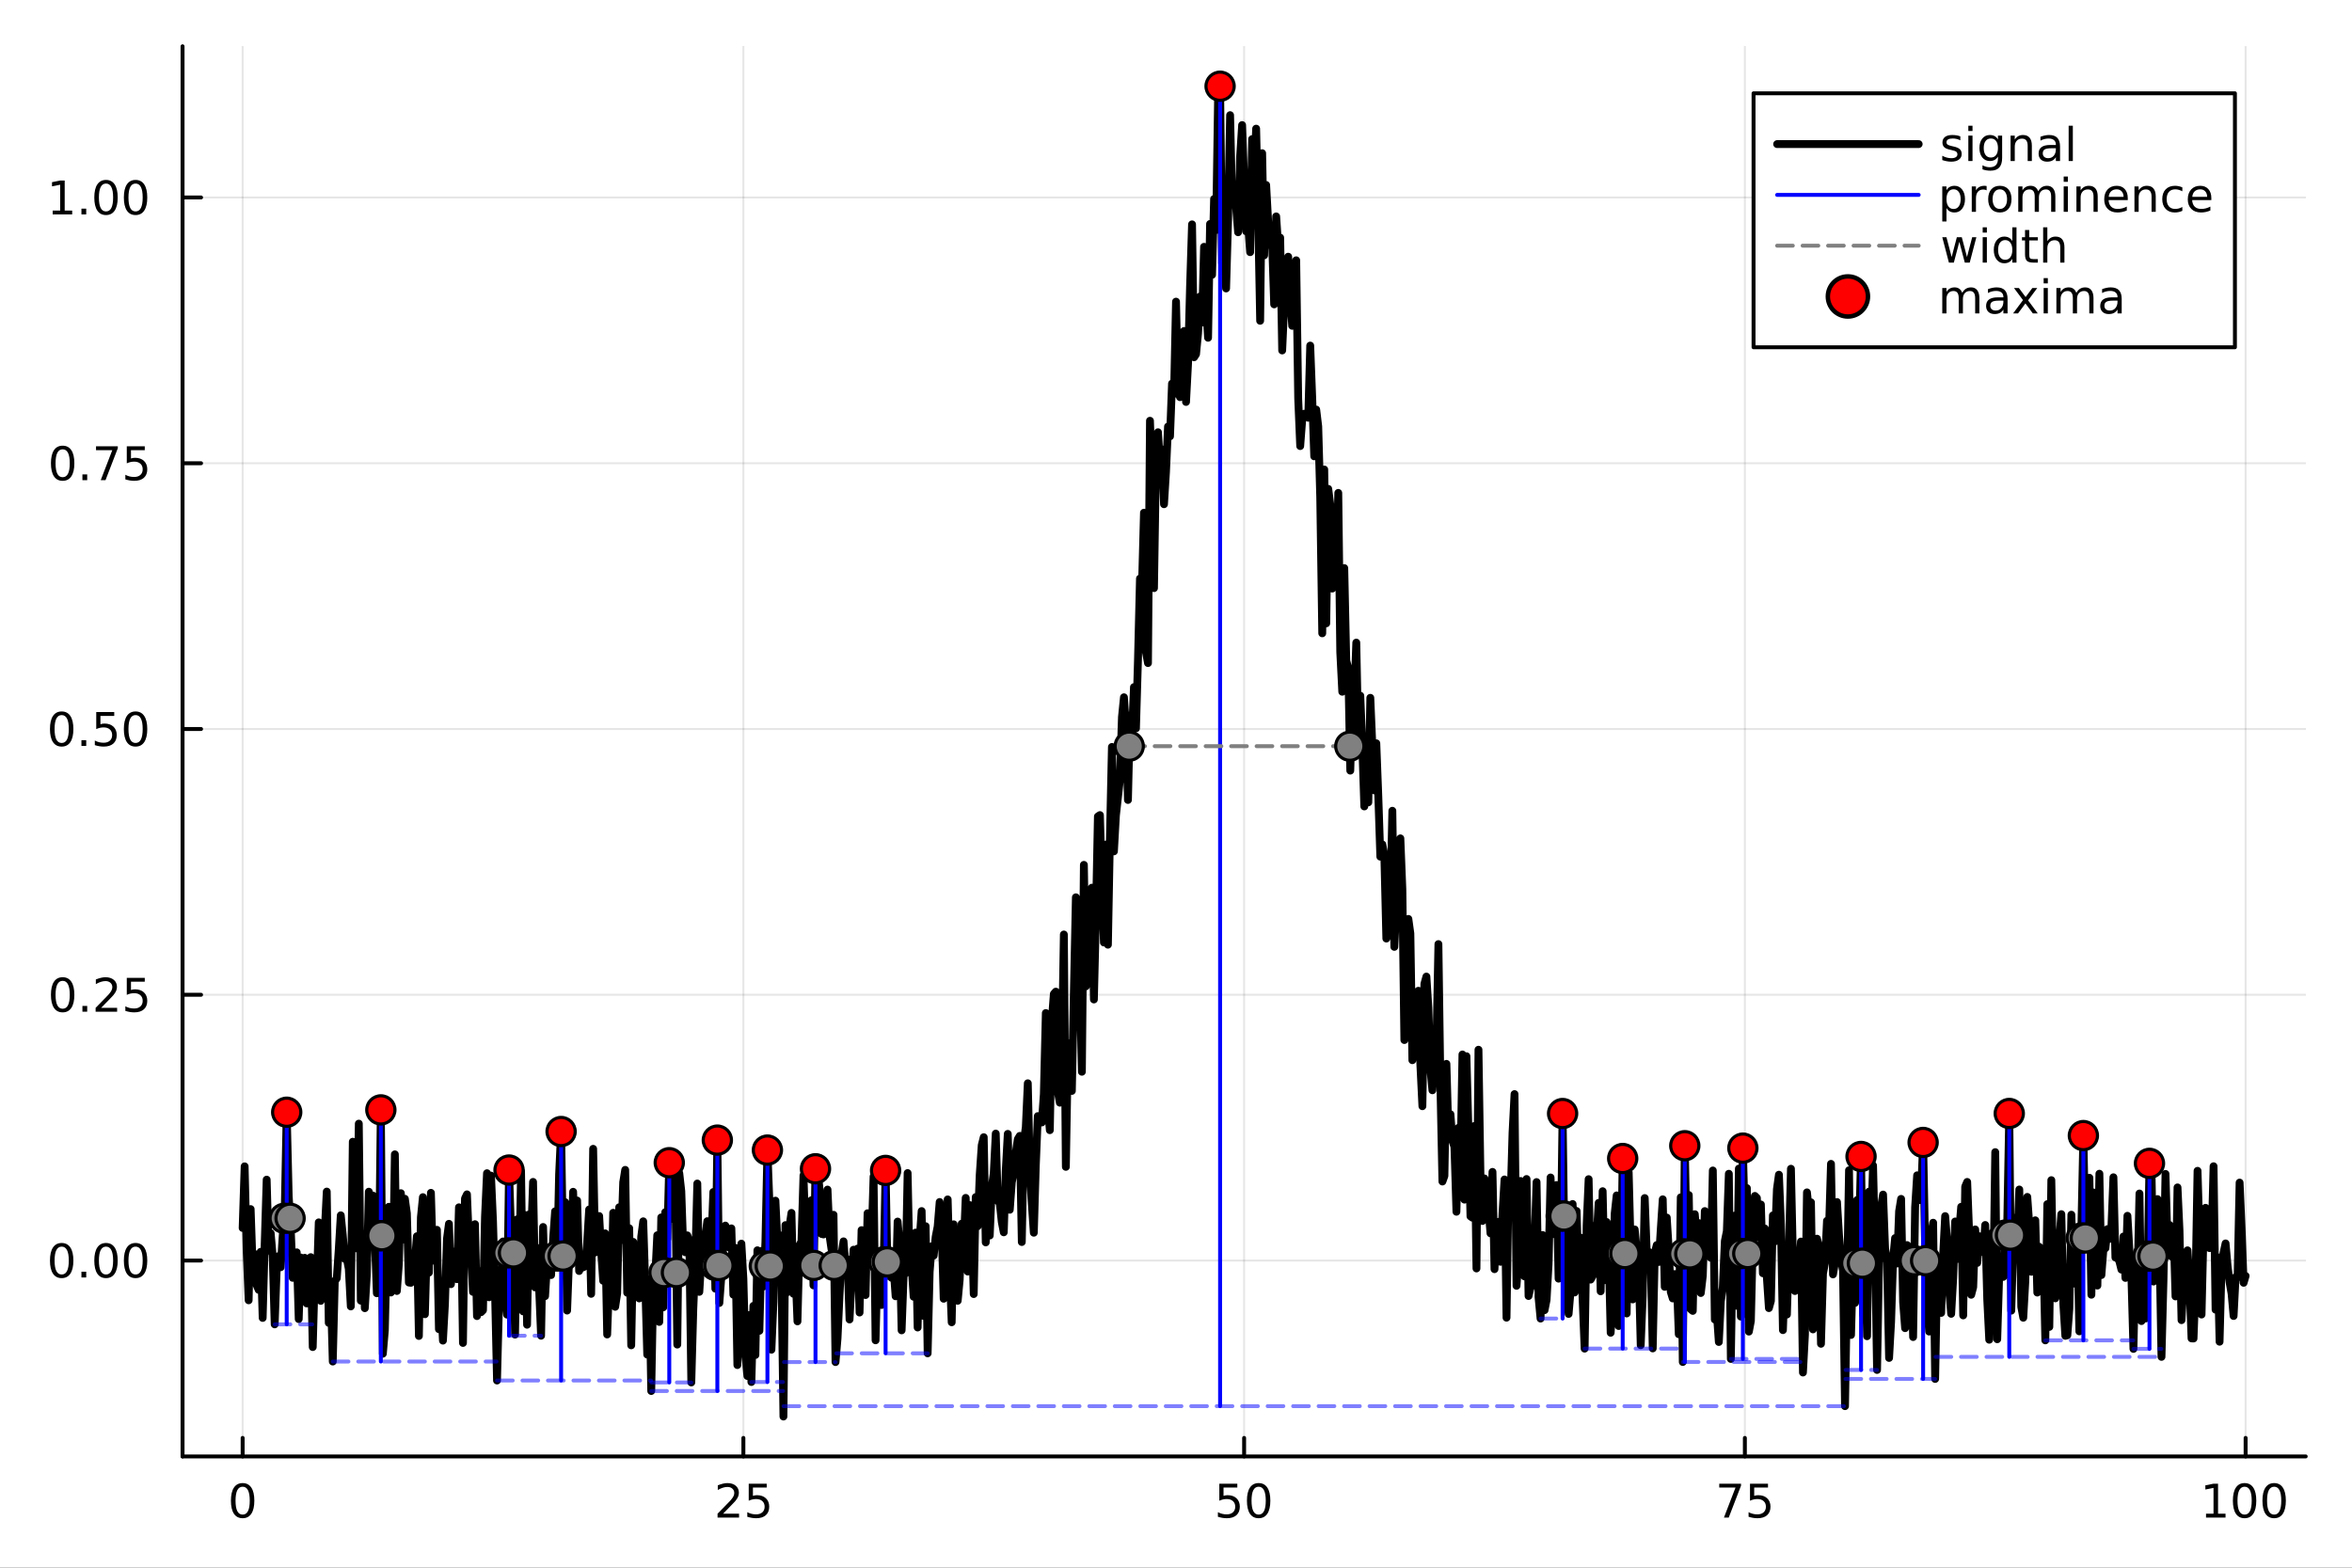 <?xml version="1.0" encoding="utf-8"?>
<svg xmlns="http://www.w3.org/2000/svg" xmlns:xlink="http://www.w3.org/1999/xlink" width="600" height="400" viewBox="0 0 2400 1600">
<rect x="0" y="0" width="2400" height="1600" fill="#333333" stroke="none"/>
<defs>
  <clipPath id="clip480">
    <rect x="0" y="0" width="2400" height="1600"/>
  </clipPath>
</defs>
<path clip-path="url(#clip480)" d="M0 1600 L2400 1600 L2400 0 L0 0  Z" fill="#ffffff" fill-rule="evenodd" fill-opacity="1"/>
<defs>
  <clipPath id="clip481">
    <rect x="480" y="0" width="1681" height="1600"/>
  </clipPath>
</defs>
<path clip-path="url(#clip480)" d="M186.274 1486.45 L2352.76 1486.45 L2352.76 47.244 L186.274 47.244  Z" fill="#ffffff" fill-rule="evenodd" fill-opacity="1"/>
<defs>
  <clipPath id="clip482">
    <rect x="186" y="47" width="2167" height="1440"/>
  </clipPath>
</defs>
<polyline clip-path="url(#clip482)" style="stroke:#000000; stroke-linecap:round; stroke-linejoin:round; stroke-width:2; stroke-opacity:0.1; fill:none" points="247.59,1486.45 247.59,47.244 "/>
<polyline clip-path="url(#clip482)" style="stroke:#000000; stroke-linecap:round; stroke-linejoin:round; stroke-width:2; stroke-opacity:0.1; fill:none" points="758.552,1486.45 758.552,47.244 "/>
<polyline clip-path="url(#clip482)" style="stroke:#000000; stroke-linecap:round; stroke-linejoin:round; stroke-width:2; stroke-opacity:0.1; fill:none" points="1269.51,1486.45 1269.51,47.244 "/>
<polyline clip-path="url(#clip482)" style="stroke:#000000; stroke-linecap:round; stroke-linejoin:round; stroke-width:2; stroke-opacity:0.1; fill:none" points="1780.48,1486.45 1780.48,47.244 "/>
<polyline clip-path="url(#clip482)" style="stroke:#000000; stroke-linecap:round; stroke-linejoin:round; stroke-width:2; stroke-opacity:0.1; fill:none" points="2291.44,1486.45 2291.44,47.244 "/>
<polyline clip-path="url(#clip482)" style="stroke:#000000; stroke-linecap:round; stroke-linejoin:round; stroke-width:2; stroke-opacity:0.1; fill:none" points="186.274,1286.52 2352.76,1286.52 "/>
<polyline clip-path="url(#clip482)" style="stroke:#000000; stroke-linecap:round; stroke-linejoin:round; stroke-width:2; stroke-opacity:0.1; fill:none" points="186.274,1015.27 2352.76,1015.27 "/>
<polyline clip-path="url(#clip482)" style="stroke:#000000; stroke-linecap:round; stroke-linejoin:round; stroke-width:2; stroke-opacity:0.1; fill:none" points="186.274,744.031 2352.76,744.031 "/>
<polyline clip-path="url(#clip482)" style="stroke:#000000; stroke-linecap:round; stroke-linejoin:round; stroke-width:2; stroke-opacity:0.1; fill:none" points="186.274,472.787 2352.76,472.787 "/>
<polyline clip-path="url(#clip482)" style="stroke:#000000; stroke-linecap:round; stroke-linejoin:round; stroke-width:2; stroke-opacity:0.1; fill:none" points="186.274,201.544 2352.76,201.544 "/>
<polyline clip-path="url(#clip480)" style="stroke:#000000; stroke-linecap:round; stroke-linejoin:round; stroke-width:4; stroke-opacity:1; fill:none" points="186.274,1486.45 2352.76,1486.45 "/>
<polyline clip-path="url(#clip480)" style="stroke:#000000; stroke-linecap:round; stroke-linejoin:round; stroke-width:4; stroke-opacity:1; fill:none" points="247.59,1486.45 247.59,1467.55 "/>
<polyline clip-path="url(#clip480)" style="stroke:#000000; stroke-linecap:round; stroke-linejoin:round; stroke-width:4; stroke-opacity:1; fill:none" points="758.552,1486.45 758.552,1467.55 "/>
<polyline clip-path="url(#clip480)" style="stroke:#000000; stroke-linecap:round; stroke-linejoin:round; stroke-width:4; stroke-opacity:1; fill:none" points="1269.51,1486.45 1269.51,1467.55 "/>
<polyline clip-path="url(#clip480)" style="stroke:#000000; stroke-linecap:round; stroke-linejoin:round; stroke-width:4; stroke-opacity:1; fill:none" points="1780.48,1486.45 1780.48,1467.55 "/>
<polyline clip-path="url(#clip480)" style="stroke:#000000; stroke-linecap:round; stroke-linejoin:round; stroke-width:4; stroke-opacity:1; fill:none" points="2291.44,1486.45 2291.44,1467.55 "/>
<path clip-path="url(#clip480)" d="M247.59 1517.37 Q243.978 1517.37 242.15 1520.93 Q240.344 1524.47 240.344 1531.6 Q240.344 1538.71 242.15 1542.27 Q243.978 1545.82 247.59 1545.82 Q251.224 1545.82 253.029 1542.27 Q254.858 1538.71 254.858 1531.6 Q254.858 1524.47 253.029 1520.93 Q251.224 1517.37 247.59 1517.37 M247.59 1513.66 Q253.4 1513.66 256.455 1518.27 Q259.534 1522.85 259.534 1531.6 Q259.534 1540.33 256.455 1544.94 Q253.4 1549.52 247.59 1549.52 Q241.779 1549.52 238.701 1544.94 Q235.645 1540.33 235.645 1531.6 Q235.645 1522.85 238.701 1518.27 Q241.779 1513.66 247.59 1513.66 Z" fill="#000000" fill-rule="nonzero" fill-opacity="1" /><path clip-path="url(#clip480)" d="M737.823 1544.91 L754.143 1544.91 L754.143 1548.85 L732.198 1548.85 L732.198 1544.91 Q734.86 1542.16 739.444 1537.53 Q744.05 1532.88 745.231 1531.53 Q747.476 1529.01 748.356 1527.27 Q749.258 1525.51 749.258 1523.82 Q749.258 1521.07 747.314 1519.33 Q745.393 1517.6 742.291 1517.6 Q740.092 1517.6 737.638 1518.36 Q735.207 1519.13 732.43 1520.68 L732.43 1515.95 Q735.254 1514.82 737.707 1514.24 Q740.161 1513.66 742.198 1513.66 Q747.569 1513.66 750.763 1516.35 Q753.957 1519.03 753.957 1523.52 Q753.957 1525.65 753.147 1527.57 Q752.36 1529.47 750.254 1532.07 Q749.675 1532.74 746.573 1535.95 Q743.471 1539.15 737.823 1544.91 Z" fill="#000000" fill-rule="nonzero" fill-opacity="1" /><path clip-path="url(#clip480)" d="M764.004 1514.29 L782.36 1514.29 L782.36 1518.22 L768.286 1518.22 L768.286 1526.7 Q769.304 1526.35 770.323 1526.19 Q771.342 1526 772.36 1526 Q778.147 1526 781.527 1529.17 Q784.906 1532.34 784.906 1537.76 Q784.906 1543.34 781.434 1546.44 Q777.962 1549.52 771.642 1549.52 Q769.467 1549.52 767.198 1549.15 Q764.953 1548.78 762.545 1548.04 L762.545 1543.34 Q764.629 1544.47 766.851 1545.03 Q769.073 1545.58 771.55 1545.58 Q775.554 1545.58 777.892 1543.48 Q780.23 1541.37 780.23 1537.76 Q780.23 1534.15 777.892 1532.04 Q775.554 1529.94 771.55 1529.94 Q769.675 1529.94 767.8 1530.35 Q765.948 1530.77 764.004 1531.65 L764.004 1514.29 Z" fill="#000000" fill-rule="nonzero" fill-opacity="1" /><path clip-path="url(#clip480)" d="M1244.21 1514.29 L1262.57 1514.29 L1262.57 1518.22 L1248.5 1518.22 L1248.5 1526.7 Q1249.52 1526.35 1250.53 1526.19 Q1251.55 1526 1252.57 1526 Q1258.36 1526 1261.74 1529.17 Q1265.12 1532.34 1265.12 1537.76 Q1265.12 1543.34 1261.64 1546.44 Q1258.17 1549.52 1251.85 1549.52 Q1249.68 1549.52 1247.41 1549.15 Q1245.16 1548.78 1242.76 1548.04 L1242.76 1543.34 Q1244.84 1544.47 1247.06 1545.03 Q1249.28 1545.58 1251.76 1545.58 Q1255.77 1545.58 1258.1 1543.48 Q1260.44 1541.37 1260.44 1537.76 Q1260.44 1534.15 1258.1 1532.04 Q1255.77 1529.94 1251.76 1529.94 Q1249.89 1529.94 1248.01 1530.35 Q1246.16 1530.77 1244.21 1531.65 L1244.21 1514.29 Z" fill="#000000" fill-rule="nonzero" fill-opacity="1" /><path clip-path="url(#clip480)" d="M1284.33 1517.37 Q1280.72 1517.37 1278.89 1520.93 Q1277.08 1524.47 1277.08 1531.6 Q1277.08 1538.71 1278.89 1542.27 Q1280.72 1545.82 1284.33 1545.82 Q1287.96 1545.82 1289.77 1542.27 Q1291.6 1538.71 1291.6 1531.6 Q1291.6 1524.47 1289.77 1520.93 Q1287.96 1517.37 1284.33 1517.37 M1284.33 1513.66 Q1290.14 1513.66 1293.2 1518.27 Q1296.27 1522.85 1296.27 1531.6 Q1296.27 1540.33 1293.2 1544.94 Q1290.14 1549.52 1284.33 1549.52 Q1278.52 1549.52 1275.44 1544.94 Q1272.39 1540.33 1272.39 1531.6 Q1272.39 1522.85 1275.44 1518.27 Q1278.52 1513.66 1284.33 1513.66 Z" fill="#000000" fill-rule="nonzero" fill-opacity="1" /><path clip-path="url(#clip480)" d="M1754.33 1514.29 L1776.55 1514.29 L1776.55 1516.28 L1764.01 1548.85 L1759.12 1548.85 L1770.93 1518.22 L1754.33 1518.22 L1754.33 1514.29 Z" fill="#000000" fill-rule="nonzero" fill-opacity="1" /><path clip-path="url(#clip480)" d="M1785.72 1514.29 L1804.08 1514.29 L1804.08 1518.22 L1790 1518.22 L1790 1526.7 Q1791.02 1526.35 1792.04 1526.19 Q1793.06 1526 1794.08 1526 Q1799.86 1526 1803.24 1529.17 Q1806.62 1532.34 1806.62 1537.76 Q1806.62 1543.34 1803.15 1546.44 Q1799.68 1549.52 1793.36 1549.52 Q1791.18 1549.52 1788.92 1549.15 Q1786.67 1548.78 1784.26 1548.04 L1784.26 1543.34 Q1786.35 1544.47 1788.57 1545.03 Q1790.79 1545.58 1793.27 1545.58 Q1797.27 1545.58 1799.61 1543.48 Q1801.95 1541.37 1801.95 1537.76 Q1801.95 1534.15 1799.61 1532.04 Q1797.27 1529.94 1793.27 1529.94 Q1791.39 1529.94 1789.52 1530.35 Q1787.67 1530.77 1785.72 1531.65 L1785.72 1514.29 Z" fill="#000000" fill-rule="nonzero" fill-opacity="1" /><path clip-path="url(#clip480)" d="M2251.05 1544.91 L2258.69 1544.91 L2258.69 1518.55 L2250.38 1520.21 L2250.38 1515.95 L2258.64 1514.29 L2263.32 1514.29 L2263.32 1544.91 L2270.95 1544.91 L2270.95 1548.85 L2251.05 1548.85 L2251.05 1544.91 Z" fill="#000000" fill-rule="nonzero" fill-opacity="1" /><path clip-path="url(#clip480)" d="M2290.4 1517.37 Q2286.79 1517.37 2284.96 1520.93 Q2283.15 1524.47 2283.15 1531.6 Q2283.15 1538.71 2284.96 1542.27 Q2286.79 1545.82 2290.4 1545.82 Q2294.03 1545.82 2295.84 1542.27 Q2297.67 1538.71 2297.67 1531.6 Q2297.67 1524.47 2295.84 1520.93 Q2294.03 1517.37 2290.4 1517.37 M2290.4 1513.66 Q2296.21 1513.66 2299.26 1518.27 Q2302.34 1522.85 2302.34 1531.6 Q2302.34 1540.33 2299.26 1544.94 Q2296.21 1549.52 2290.4 1549.52 Q2284.59 1549.52 2281.51 1544.94 Q2278.45 1540.33 2278.45 1531.6 Q2278.45 1522.85 2281.51 1518.27 Q2284.59 1513.66 2290.4 1513.66 Z" fill="#000000" fill-rule="nonzero" fill-opacity="1" /><path clip-path="url(#clip480)" d="M2320.56 1517.37 Q2316.95 1517.37 2315.12 1520.93 Q2313.32 1524.47 2313.32 1531.6 Q2313.32 1538.71 2315.12 1542.27 Q2316.95 1545.82 2320.56 1545.82 Q2324.19 1545.82 2326 1542.27 Q2327.83 1538.71 2327.83 1531.6 Q2327.83 1524.47 2326 1520.93 Q2324.19 1517.37 2320.56 1517.37 M2320.56 1513.66 Q2326.37 1513.66 2329.43 1518.27 Q2332.5 1522.85 2332.5 1531.6 Q2332.5 1540.33 2329.43 1544.94 Q2326.37 1549.52 2320.56 1549.52 Q2314.75 1549.52 2311.67 1544.94 Q2308.62 1540.33 2308.62 1531.6 Q2308.62 1522.85 2311.67 1518.27 Q2314.75 1513.66 2320.56 1513.66 Z" fill="#000000" fill-rule="nonzero" fill-opacity="1" /><polyline clip-path="url(#clip480)" style="stroke:#000000; stroke-linecap:round; stroke-linejoin:round; stroke-width:4; stroke-opacity:1; fill:none" points="186.274,1486.45 186.274,47.244 "/>
<polyline clip-path="url(#clip480)" style="stroke:#000000; stroke-linecap:round; stroke-linejoin:round; stroke-width:4; stroke-opacity:1; fill:none" points="186.274,1286.52 205.172,1286.52 "/>
<polyline clip-path="url(#clip480)" style="stroke:#000000; stroke-linecap:round; stroke-linejoin:round; stroke-width:4; stroke-opacity:1; fill:none" points="186.274,1015.27 205.172,1015.27 "/>
<polyline clip-path="url(#clip480)" style="stroke:#000000; stroke-linecap:round; stroke-linejoin:round; stroke-width:4; stroke-opacity:1; fill:none" points="186.274,744.031 205.172,744.031 "/>
<polyline clip-path="url(#clip480)" style="stroke:#000000; stroke-linecap:round; stroke-linejoin:round; stroke-width:4; stroke-opacity:1; fill:none" points="186.274,472.787 205.172,472.787 "/>
<polyline clip-path="url(#clip480)" style="stroke:#000000; stroke-linecap:round; stroke-linejoin:round; stroke-width:4; stroke-opacity:1; fill:none" points="186.274,201.544 205.172,201.544 "/>
<path clip-path="url(#clip480)" d="M62.937 1272.32 Q59.325 1272.32 57.497 1275.88 Q55.691 1279.42 55.691 1286.55 Q55.691 1293.66 57.497 1297.22 Q59.325 1300.77 62.937 1300.77 Q66.571 1300.77 68.376 1297.22 Q70.205 1293.66 70.205 1286.55 Q70.205 1279.42 68.376 1275.88 Q66.571 1272.32 62.937 1272.32 M62.937 1268.61 Q68.747 1268.61 71.802 1273.22 Q74.881 1277.8 74.881 1286.55 Q74.881 1295.28 71.802 1299.89 Q68.747 1304.47 62.937 1304.47 Q57.126 1304.47 54.048 1299.89 Q50.992 1295.28 50.992 1286.55 Q50.992 1277.8 54.048 1273.22 Q57.126 1268.61 62.937 1268.61 Z" fill="#000000" fill-rule="nonzero" fill-opacity="1" /><path clip-path="url(#clip480)" d="M83.098 1297.92 L87.983 1297.92 L87.983 1303.8 L83.098 1303.8 L83.098 1297.92 Z" fill="#000000" fill-rule="nonzero" fill-opacity="1" /><path clip-path="url(#clip480)" d="M108.168 1272.32 Q104.557 1272.32 102.728 1275.88 Q100.922 1279.42 100.922 1286.55 Q100.922 1293.66 102.728 1297.22 Q104.557 1300.77 108.168 1300.77 Q111.802 1300.77 113.608 1297.22 Q115.436 1293.66 115.436 1286.55 Q115.436 1279.42 113.608 1275.88 Q111.802 1272.32 108.168 1272.32 M108.168 1268.61 Q113.978 1268.61 117.033 1273.22 Q120.112 1277.8 120.112 1286.55 Q120.112 1295.28 117.033 1299.89 Q113.978 1304.47 108.168 1304.47 Q102.358 1304.47 99.279 1299.89 Q96.223 1295.28 96.223 1286.55 Q96.223 1277.8 99.279 1273.22 Q102.358 1268.61 108.168 1268.61 Z" fill="#000000" fill-rule="nonzero" fill-opacity="1" /><path clip-path="url(#clip480)" d="M138.33 1272.32 Q134.719 1272.32 132.89 1275.88 Q131.084 1279.42 131.084 1286.55 Q131.084 1293.66 132.89 1297.22 Q134.719 1300.77 138.33 1300.77 Q141.964 1300.77 143.769 1297.22 Q145.598 1293.66 145.598 1286.55 Q145.598 1279.42 143.769 1275.88 Q141.964 1272.32 138.33 1272.32 M138.33 1268.61 Q144.14 1268.61 147.195 1273.22 Q150.274 1277.8 150.274 1286.55 Q150.274 1295.28 147.195 1299.89 Q144.14 1304.47 138.33 1304.47 Q132.519 1304.47 129.441 1299.89 Q126.385 1295.28 126.385 1286.55 Q126.385 1277.8 129.441 1273.22 Q132.519 1268.61 138.33 1268.61 Z" fill="#000000" fill-rule="nonzero" fill-opacity="1" /><path clip-path="url(#clip480)" d="M63.932 1001.07 Q60.321 1001.07 58.492 1004.64 Q56.687 1008.18 56.687 1015.31 Q56.687 1022.42 58.492 1025.98 Q60.321 1029.52 63.932 1029.52 Q67.566 1029.52 69.372 1025.98 Q71.2 1022.42 71.2 1015.31 Q71.2 1008.18 69.372 1004.64 Q67.566 1001.07 63.932 1001.07 M63.932 997.37 Q69.742 997.37 72.798 1001.98 Q75.876 1006.56 75.876 1015.31 Q75.876 1024.04 72.798 1028.64 Q69.742 1033.23 63.932 1033.23 Q58.122 1033.23 55.043 1028.64 Q51.987 1024.04 51.987 1015.31 Q51.987 1006.56 55.043 1001.98 Q58.122 997.37 63.932 997.37 Z" fill="#000000" fill-rule="nonzero" fill-opacity="1" /><path clip-path="url(#clip480)" d="M84.094 1026.67 L88.978 1026.67 L88.978 1032.55 L84.094 1032.55 L84.094 1026.67 Z" fill="#000000" fill-rule="nonzero" fill-opacity="1" /><path clip-path="url(#clip480)" d="M103.191 1028.62 L119.51 1028.62 L119.51 1032.55 L97.566 1032.55 L97.566 1028.62 Q100.228 1025.86 104.811 1021.24 Q109.418 1016.58 110.598 1015.24 Q112.844 1012.72 113.723 1010.98 Q114.626 1009.22 114.626 1007.53 Q114.626 1004.78 112.682 1003.04 Q110.76 1001.3 107.658 1001.3 Q105.459 1001.3 103.006 1002.07 Q100.575 1002.83 97.797 1004.38 L97.797 999.661 Q100.621 998.527 103.075 997.948 Q105.529 997.37 107.566 997.37 Q112.936 997.37 116.131 1000.05 Q119.325 1002.74 119.325 1007.23 Q119.325 1009.36 118.515 1011.28 Q117.728 1013.18 115.621 1015.77 Q115.043 1016.44 111.941 1019.66 Q108.839 1022.86 103.191 1028.62 Z" fill="#000000" fill-rule="nonzero" fill-opacity="1" /><path clip-path="url(#clip480)" d="M129.371 997.995 L147.728 997.995 L147.728 1001.93 L133.654 1001.93 L133.654 1010.4 Q134.672 1010.05 135.691 1009.89 Q136.709 1009.71 137.728 1009.71 Q143.515 1009.71 146.894 1012.88 Q150.274 1016.05 150.274 1021.47 Q150.274 1027.05 146.802 1030.15 Q143.33 1033.23 137.01 1033.23 Q134.834 1033.23 132.566 1032.86 Q130.32 1032.49 127.913 1031.74 L127.913 1027.05 Q129.996 1028.18 132.219 1028.74 Q134.441 1029.29 136.918 1029.29 Q140.922 1029.29 143.26 1027.18 Q145.598 1025.08 145.598 1021.47 Q145.598 1017.86 143.26 1015.75 Q140.922 1013.64 136.918 1013.64 Q135.043 1013.64 133.168 1014.06 Q131.316 1014.48 129.371 1015.36 L129.371 997.995 Z" fill="#000000" fill-rule="nonzero" fill-opacity="1" /><path clip-path="url(#clip480)" d="M62.937 729.83 Q59.325 729.83 57.497 733.394 Q55.691 736.936 55.691 744.066 Q55.691 751.172 57.497 754.737 Q59.325 758.279 62.937 758.279 Q66.571 758.279 68.376 754.737 Q70.205 751.172 70.205 744.066 Q70.205 736.936 68.376 733.394 Q66.571 729.83 62.937 729.83 M62.937 726.126 Q68.747 726.126 71.802 730.732 Q74.881 735.316 74.881 744.066 Q74.881 752.793 71.802 757.399 Q68.747 761.982 62.937 761.982 Q57.126 761.982 54.048 757.399 Q50.992 752.793 50.992 744.066 Q50.992 735.316 54.048 730.732 Q57.126 726.126 62.937 726.126 Z" fill="#000000" fill-rule="nonzero" fill-opacity="1" /><path clip-path="url(#clip480)" d="M83.098 755.431 L87.983 755.431 L87.983 761.311 L83.098 761.311 L83.098 755.431 Z" fill="#000000" fill-rule="nonzero" fill-opacity="1" /><path clip-path="url(#clip480)" d="M98.214 726.751 L116.57 726.751 L116.57 730.686 L102.496 730.686 L102.496 739.158 Q103.515 738.811 104.534 738.649 Q105.552 738.464 106.571 738.464 Q112.358 738.464 115.737 741.635 Q119.117 744.806 119.117 750.223 Q119.117 755.802 115.645 758.904 Q112.172 761.982 105.853 761.982 Q103.677 761.982 101.409 761.612 Q99.163 761.242 96.756 760.501 L96.756 755.802 Q98.839 756.936 101.061 757.492 Q103.284 758.047 105.76 758.047 Q109.765 758.047 112.103 755.941 Q114.441 753.834 114.441 750.223 Q114.441 746.612 112.103 744.506 Q109.765 742.399 105.76 742.399 Q103.885 742.399 102.01 742.816 Q100.159 743.232 98.214 744.112 L98.214 726.751 Z" fill="#000000" fill-rule="nonzero" fill-opacity="1" /><path clip-path="url(#clip480)" d="M138.33 729.83 Q134.719 729.83 132.89 733.394 Q131.084 736.936 131.084 744.066 Q131.084 751.172 132.89 754.737 Q134.719 758.279 138.33 758.279 Q141.964 758.279 143.769 754.737 Q145.598 751.172 145.598 744.066 Q145.598 736.936 143.769 733.394 Q141.964 729.83 138.33 729.83 M138.33 726.126 Q144.14 726.126 147.195 730.732 Q150.274 735.316 150.274 744.066 Q150.274 752.793 147.195 757.399 Q144.14 761.982 138.33 761.982 Q132.519 761.982 129.441 757.399 Q126.385 752.793 126.385 744.066 Q126.385 735.316 129.441 730.732 Q132.519 726.126 138.33 726.126 Z" fill="#000000" fill-rule="nonzero" fill-opacity="1" /><path clip-path="url(#clip480)" d="M63.932 458.586 Q60.321 458.586 58.492 462.151 Q56.687 465.693 56.687 472.822 Q56.687 479.929 58.492 483.493 Q60.321 487.035 63.932 487.035 Q67.566 487.035 69.372 483.493 Q71.2 479.929 71.2 472.822 Q71.2 465.693 69.372 462.151 Q67.566 458.586 63.932 458.586 M63.932 454.882 Q69.742 454.882 72.798 459.489 Q75.876 464.072 75.876 472.822 Q75.876 481.549 72.798 486.155 Q69.742 490.739 63.932 490.739 Q58.122 490.739 55.043 486.155 Q51.987 481.549 51.987 472.822 Q51.987 464.072 55.043 459.489 Q58.122 454.882 63.932 454.882 Z" fill="#000000" fill-rule="nonzero" fill-opacity="1" /><path clip-path="url(#clip480)" d="M84.094 484.188 L88.978 484.188 L88.978 490.067 L84.094 490.067 L84.094 484.188 Z" fill="#000000" fill-rule="nonzero" fill-opacity="1" /><path clip-path="url(#clip480)" d="M97.983 455.507 L120.205 455.507 L120.205 457.498 L107.658 490.067 L102.774 490.067 L114.58 459.443 L97.983 459.443 L97.983 455.507 Z" fill="#000000" fill-rule="nonzero" fill-opacity="1" /><path clip-path="url(#clip480)" d="M129.371 455.507 L147.728 455.507 L147.728 459.443 L133.654 459.443 L133.654 467.915 Q134.672 467.568 135.691 467.406 Q136.709 467.22 137.728 467.22 Q143.515 467.22 146.894 470.392 Q150.274 473.563 150.274 478.98 Q150.274 484.558 146.802 487.66 Q143.33 490.739 137.01 490.739 Q134.834 490.739 132.566 490.368 Q130.32 489.998 127.913 489.257 L127.913 484.558 Q129.996 485.692 132.219 486.248 Q134.441 486.804 136.918 486.804 Q140.922 486.804 143.26 484.697 Q145.598 482.591 145.598 478.98 Q145.598 475.368 143.26 473.262 Q140.922 471.155 136.918 471.155 Q135.043 471.155 133.168 471.572 Q131.316 471.989 129.371 472.868 L129.371 455.507 Z" fill="#000000" fill-rule="nonzero" fill-opacity="1" /><path clip-path="url(#clip480)" d="M53.747 214.889 L61.386 214.889 L61.386 188.523 L53.075 190.19 L53.075 185.931 L61.339 184.264 L66.015 184.264 L66.015 214.889 L73.654 214.889 L73.654 218.824 L53.747 218.824 L53.747 214.889 Z" fill="#000000" fill-rule="nonzero" fill-opacity="1" /><path clip-path="url(#clip480)" d="M83.098 212.944 L87.983 212.944 L87.983 218.824 L83.098 218.824 L83.098 212.944 Z" fill="#000000" fill-rule="nonzero" fill-opacity="1" /><path clip-path="url(#clip480)" d="M108.168 187.343 Q104.557 187.343 102.728 190.907 Q100.922 194.449 100.922 201.579 Q100.922 208.685 102.728 212.25 Q104.557 215.791 108.168 215.791 Q111.802 215.791 113.608 212.25 Q115.436 208.685 115.436 201.579 Q115.436 194.449 113.608 190.907 Q111.802 187.343 108.168 187.343 M108.168 183.639 Q113.978 183.639 117.033 188.245 Q120.112 192.829 120.112 201.579 Q120.112 210.305 117.033 214.912 Q113.978 219.495 108.168 219.495 Q102.358 219.495 99.279 214.912 Q96.223 210.305 96.223 201.579 Q96.223 192.829 99.279 188.245 Q102.358 183.639 108.168 183.639 Z" fill="#000000" fill-rule="nonzero" fill-opacity="1" /><path clip-path="url(#clip480)" d="M138.33 187.343 Q134.719 187.343 132.89 190.907 Q131.084 194.449 131.084 201.579 Q131.084 208.685 132.89 212.25 Q134.719 215.791 138.33 215.791 Q141.964 215.791 143.769 212.25 Q145.598 208.685 145.598 201.579 Q145.598 194.449 143.769 190.907 Q141.964 187.343 138.33 187.343 M138.33 183.639 Q144.14 183.639 147.195 188.245 Q150.274 192.829 150.274 201.579 Q150.274 210.305 147.195 214.912 Q144.14 219.495 138.33 219.495 Q132.519 219.495 129.441 214.912 Q126.385 210.305 126.385 201.579 Q126.385 192.829 129.441 188.245 Q132.519 183.639 138.33 183.639 Z" fill="#000000" fill-rule="nonzero" fill-opacity="1" /><polyline clip-path="url(#clip482)" style="stroke:#000000; stroke-linecap:round; stroke-linejoin:round; stroke-width:8; stroke-opacity:1; fill:none" points="247.59,1253.28 249.633,1190.4 251.677,1275.67 253.721,1327.1 255.765,1234.01 257.809,1293.87 259.853,1279.8 261.896,1311.58 263.94,1316.43 265.984,1277.62 268.028,1345.1 270.072,1270.25 272.116,1203.97 274.16,1276.48 276.203,1258.55 278.247,1281.9 280.291,1351.64 282.335,1295.63 284.379,1281.95 286.423,1293.34 288.467,1261.48 290.51,1237.55 292.554,1135.14 294.598,1220.96 296.642,1253.41 298.686,1304.17 300.73,1283.52 302.774,1278.14 304.817,1346.27 306.861,1283.42 308.905,1301.21 310.949,1283.73 312.993,1330.32 315.037,1316.76 317.08,1283.06 319.124,1374.82 321.168,1301.22 323.212,1312.17 325.256,1247.56 327.3,1327.68 329.344,1283.52 331.387,1256.58 333.431,1216.14 335.475,1350.15 337.519,1317.01 339.563,1389.59 341.607,1307.44 343.651,1304.63 345.694,1274.92 347.738,1240.38 349.782,1260.74 351.826,1284.79 353.87,1284.4 355.914,1295.05 357.957,1333.34 360.001,1165.25 362.045,1246.68 364.089,1274.13 366.133,1146.8 368.177,1327.47 370.221,1259.32 372.264,1335.15 374.308,1301.11 376.352,1216.26 378.396,1238.81 380.44,1220.16 382.484,1263.76 384.528,1319.91 386.571,1301.21 388.615,1132.76 390.659,1381.62 392.703,1357.77 394.747,1271.26 396.791,1231.66 398.834,1319.16 400.878,1304.84 402.922,1178.14 404.966,1317.6 407.01,1289.64 409.054,1217.77 411.098,1265.1 413.141,1223.49 415.185,1238.33 417.229,1308.96 419.273,1309.24 421.317,1297.84 423.361,1287.93 425.405,1261.71 427.448,1363.5 429.492,1242.33 431.536,1221.83 433.58,1341.33 435.624,1267.85 437.668,1298.86 439.712,1217.41 441.755,1286.65 443.799,1276.46 445.843,1255.17 447.887,1356.57 449.931,1325.14 451.975,1368.26 454.018,1331.01 456.062,1264.54 458.106,1249.04 460.15,1310.64 462.194,1277.29 464.238,1286.02 466.282,1305.55 468.325,1232.2 470.369,1240.77 472.413,1370.63 474.457,1223.18 476.501,1218.97 478.545,1268.01 480.589,1272.44 482.632,1318.52 484.676,1249.41 486.72,1343.2 488.764,1297.24 490.808,1339.27 492.852,1337.21 494.895,1241.88 496.939,1197.4 498.983,1324 501.027,1199.85 503.071,1246.63 505.115,1317.65 507.159,1408.96 509.202,1329.72 511.246,1327.38 513.29,1267.07 515.334,1321.06 517.378,1341.72 519.422,1194.16 521.466,1258.53 523.509,1255.39 525.553,1362.08 527.597,1244.51 529.641,1315.01 531.685,1195.55 533.729,1338.37 535.772,1240.04 537.816,1352.04 539.86,1239.5 541.904,1263.74 543.948,1206.27 545.992,1313.94 548.036,1273.59 550.079,1314.18 552.123,1363.25 554.167,1252.27 556.211,1322.85 558.255,1289.29 560.299,1276.85 562.343,1301.37 564.386,1264.54 566.43,1236.28 568.474,1290.22 570.518,1198.53 572.562,1154.85 574.606,1282.86 576.65,1226.96 578.693,1337.58 580.737,1283.38 582.781,1281.81 584.825,1216.36 586.869,1279.08 588.913,1225.26 590.956,1297.2 593,1292.1 595.044,1293.46 597.088,1292.23 599.132,1268.34 601.176,1234.44 603.22,1320.51 605.263,1172.5 607.307,1278.31 609.351,1252.38 611.395,1241.08 613.439,1277.22 615.483,1307.17 617.527,1258.79 619.57,1361.99 621.614,1306.36 623.658,1328.98 625.702,1237.78 627.746,1333.72 629.79,1319.85 631.833,1232.14 633.877,1265.74 635.921,1206.66 637.965,1193.99 640.009,1319.39 642.053,1253.54 644.097,1373.05 646.14,1267.5 648.184,1292.64 650.228,1280.7 652.272,1325.19 654.316,1262.17 656.36,1246.5 658.404,1310.01 660.447,1382.52 662.491,1305.81 664.535,1419.67 666.579,1309.69 668.623,1302.23 670.667,1260.71 672.711,1349.18 674.754,1242.49 676.798,1334.27 678.842,1237.15 680.886,1264.53 682.93,1186.66 684.974,1243.99 687.017,1233.93 689.061,1201.23 691.105,1372.29 693.149,1197.39 695.193,1215.71 697.237,1275.63 699.281,1278.09 701.324,1260.83 703.368,1266.47 705.412,1410.94 707.456,1335.92 709.5,1285.69 711.544,1207.93 713.588,1318.49 715.631,1285.25 717.675,1267.91 719.719,1262.77 721.763,1246.33 723.807,1279.7 725.851,1268.76 727.894,1216.57 729.938,1315.22 731.982,1163.61 734.026,1329.86 736.07,1303.04 738.114,1269.16 740.158,1250.85 742.201,1269.39 744.245,1273.32 746.289,1253.69 748.333,1321.38 750.377,1273.53 752.421,1393.19 754.465,1348.65 756.508,1269.29 758.552,1304.96 760.596,1382.54 762.64,1404.37 764.684,1342.06 766.728,1410.49 768.771,1332.77 770.815,1382.92 772.859,1276.06 774.903,1358.22 776.947,1276.74 778.991,1313.06 781.035,1267.46 783.078,1173.78 785.122,1227.6 787.166,1377.54 789.21,1329.13 791.254,1225.41 793.298,1267.69 795.342,1260.56 797.385,1300.53 799.429,1445.72 801.473,1250.35 803.517,1318.8 805.561,1252.12 807.605,1237.9 809.649,1320.45 811.692,1297.18 813.736,1348.6 815.78,1270.9 817.824,1267.05 819.868,1199.63 821.912,1258.43 823.955,1288.29 825.999,1276.54 828.043,1224.93 830.087,1311.88 832.131,1192.86 834.175,1193.69 836.219,1213.26 838.262,1259.34 840.306,1259.86 842.35,1241.73 844.394,1214.12 846.438,1260.94 848.482,1275.06 850.526,1239.82 852.569,1390.14 854.613,1366.04 856.657,1321.95 858.701,1280.32 860.745,1266.95 862.789,1293.12 864.832,1285.35 866.876,1346.67 868.92,1306.98 870.964,1275.47 873.008,1296.58 875.052,1274.35 877.096,1339.58 879.139,1255.48 881.183,1268.79 883.227,1321.74 885.271,1238.25 887.315,1289.1 889.359,1265.77 891.403,1200.84 893.446,1367.93 895.49,1286.67 897.534,1280.5 899.578,1331.9 901.622,1296.33 903.666,1194.55 905.71,1302.23 907.753,1279.3 909.797,1304.18 911.841,1294.67 913.885,1322.99 915.929,1246.76 917.973,1269.74 920.016,1357.76 922.06,1301.63 924.104,1299.35 926.148,1197.24 928.192,1294.85 930.236,1291.83 932.28,1323.46 934.323,1258.02 936.367,1354.85 938.411,1264.74 940.455,1236.02 942.499,1343.06 944.543,1251.47 946.587,1381.21 948.63,1298.06 950.674,1272.07 952.718,1281.5 954.762,1262.27 956.806,1251.73 958.85,1226.78 960.893,1255.08 962.937,1325.52 964.981,1285.8 967.025,1224.15 969.069,1298.01 971.113,1349.54 973.157,1249.55 975.2,1302.18 977.244,1327.59 979.288,1305.96 981.332,1248.94 983.376,1271.32 985.42,1222.58 987.464,1297.74 989.507,1229.92 991.551,1247.77 993.595,1320.73 995.639,1221.74 997.683,1251.49 999.727,1198.68 1001.77,1168.77 1003.81,1160.65 1005.86,1268 1007.9,1216.68 1009.95,1261 1011.99,1211.97 1014.03,1197.51 1016.08,1156.97 1018.12,1225.58 1020.17,1228.06 1022.21,1247.08 1024.25,1257.7 1026.3,1194.28 1028.34,1157.26 1030.38,1234.69 1032.43,1206.66 1034.47,1196.2 1036.52,1176.52 1038.56,1162.71 1040.6,1159.32 1042.65,1267.62 1044.69,1165.6 1046.74,1150.28 1048.78,1105.6 1050.82,1194.52 1052.87,1228.44 1054.91,1258.13 1056.95,1189.35 1059,1139.08 1061.04,1142.49 1063.09,1145.6 1065.13,1116.77 1067.17,1033.93 1069.22,1129.64 1071.26,1153.47 1073.31,1041.01 1075.35,1014.41 1077.39,1012.09 1079.44,1114.45 1081.48,1125.4 1083.52,1075.19 1085.57,953.769 1087.61,1190.9 1089.66,1074.9 1091.7,1064.58 1093.74,1113.41 1095.79,1012.73 1097.83,915.816 1099.88,1015.18 1101.92,1003.48 1103.96,1093.84 1106.01,882.693 1108.05,1006.67 1110.09,963.401 1112.14,929.027 1114.18,905.996 1116.23,1020.06 1118.27,936.145 1120.31,833.274 1122.36,831.893 1124.4,901.643 1126.45,961.939 1128.49,861.976 1130.53,964.165 1132.58,854.621 1134.62,762.337 1136.66,868.901 1138.71,832.171 1140.75,813.782 1142.8,795.2 1144.84,731.849 1146.88,711.652 1148.93,742.642 1150.97,816.448 1153.02,730.175 1155.06,750.377 1157.1,701.284 1159.15,743.383 1161.19,673.955 1163.23,590.457 1165.28,598.473 1167.32,523.287 1169.37,665.724 1171.41,676.73 1173.45,429.429 1175.5,490.14 1177.54,600.247 1179.59,470.069 1181.63,441.142 1183.67,474.859 1185.72,458.691 1187.76,514.613 1189.8,481.532 1191.85,435.303 1193.89,445.318 1195.94,391.509 1197.98,402.083 1200.02,307.872 1202.07,398.727 1204.11,405.344 1206.16,380.242 1208.2,337.829 1210.24,410.229 1212.29,371.194 1214.33,293.104 1216.37,228.987 1218.42,364.623 1220.46,361.424 1222.51,340.208 1224.55,302.631 1226.59,329.194 1228.64,251.9 1230.68,313.107 1232.73,344.724 1234.77,228.554 1236.81,280.502 1238.86,203.061 1240.9,234.776 1242.94,99.784 1244.99,87.976 1247.03,268.718 1249.08,254.319 1251.12,294.393 1253.16,224.283 1255.21,117.532 1257.25,206.625 1259.3,188.734 1261.34,211.523 1263.38,237.036 1265.43,159.533 1267.47,127.654 1269.51,183.718 1271.56,236.082 1273.6,230.041 1275.65,257.357 1277.69,141.981 1279.73,180.831 1281.78,131.316 1283.82,219.578 1285.87,327.387 1287.91,156.364 1289.95,260.606 1292,188.807 1294.04,226.136 1296.09,250.353 1298.13,248.471 1300.17,310.624 1302.22,220.879 1304.26,251.074 1306.3,242.509 1308.35,357.662 1310.39,311.849 1312.44,277.879 1314.48,261.998 1316.52,301.971 1318.57,332.524 1320.61,322.384 1322.66,265.65 1324.7,406.945 1326.74,455.266 1328.79,428.243 1330.83,422.26 1332.87,424.207 1334.92,426.333 1336.96,352.713 1339.01,406.525 1341.05,465.747 1343.09,418.03 1345.14,435.217 1347.18,507.657 1349.23,646.354 1351.27,479.18 1353.31,636.208 1355.36,498.95 1357.4,514.932 1359.44,600.701 1361.49,583.609 1363.53,596.74 1365.58,503.079 1367.62,665.779 1369.66,706.001 1371.71,579.802 1373.75,674.299 1375.8,682.166 1377.84,786.503 1379.88,713.882 1381.93,713.102 1383.97,655.867 1386.01,755.097 1388.06,710.025 1390.1,761.08 1392.15,823.053 1394.19,784.449 1396.23,818.922 1398.28,712.203 1400.32,760.253 1402.37,806.667 1404.41,758.62 1406.45,812.819 1408.5,874.3 1410.54,861.834 1412.58,873.071 1414.63,957.893 1416.67,950.71 1418.72,920.296 1420.76,827.493 1422.8,966.366 1424.85,923.566 1426.89,900.055 1428.94,855.651 1430.98,907.507 1433.02,1061.47 1435.07,947.517 1437.11,937.878 1439.15,952.715 1441.2,1082.05 1443.24,1052.78 1445.29,1046.73 1447.33,1011.19 1449.37,1087.13 1451.42,1129.01 1453.46,1004.09 1455.51,996.712 1457.55,1028.81 1459.59,1090.5 1461.64,1112.74 1463.68,1071.22 1465.72,1068.83 1467.77,963.561 1469.81,1108.1 1471.86,1205.87 1473.9,1200.14 1475.94,1085.8 1477.99,1157.75 1480.03,1137.16 1482.08,1164.24 1484.12,1170.42 1486.16,1236.73 1488.21,1151.08 1490.25,1190.14 1492.29,1076.23 1494.34,1224.35 1496.38,1078.01 1498.43,1154.5 1500.47,1241.4 1502.51,1242.8 1504.56,1149.13 1506.6,1294.59 1508.65,1071.37 1510.69,1202.04 1512.73,1246.14 1514.78,1202.72 1516.82,1216.7 1518.86,1234.26 1520.91,1258.76 1522.95,1196.06 1525,1295.32 1527.04,1249.23 1529.08,1247.04 1531.13,1287.81 1533.17,1238.37 1535.22,1203.77 1537.26,1344.83 1539.3,1211.94 1541.35,1226.03 1543.39,1156.28 1545.43,1116.65 1547.48,1312.3 1549.52,1283.85 1551.57,1205.3 1553.61,1274.06 1555.65,1302.72 1557.7,1203.32 1559.74,1322.71 1561.79,1313.93 1563.83,1312.15 1565.87,1270.66 1567.92,1206.44 1569.96,1324.23 1572,1345.74 1574.05,1260.47 1576.09,1337.17 1578.14,1326.69 1580.18,1290.29 1582.22,1201.75 1584.27,1255.06 1586.31,1259.72 1588.36,1209.46 1590.4,1305.01 1592.44,1282.85 1594.49,1136.48 1596.53,1288.67 1598.57,1318.5 1600.62,1341.03 1602.66,1316.98 1604.71,1228.83 1606.75,1319.12 1608.79,1235.98 1610.84,1305.49 1612.88,1263.14 1614.93,1326.34 1616.97,1376.41 1619.01,1250.52 1621.06,1203.47 1623.1,1305.97 1625.15,1302.29 1627.19,1251.07 1629.23,1262.77 1631.28,1227.68 1633.32,1317.92 1635.36,1215.77 1637.41,1306.58 1639.45,1247.2 1641.5,1276.86 1643.54,1360.22 1645.58,1324.15 1647.63,1238.63 1649.67,1220.07 1651.72,1353.36 1653.76,1319.69 1655.8,1182.37 1657.85,1273.44 1659.89,1340.53 1661.93,1196.48 1663.98,1275.52 1666.02,1326.18 1668.07,1254.79 1670.11,1275.84 1672.15,1293.14 1674.2,1372.92 1676.24,1322.54 1678.29,1222.76 1680.33,1277.53 1682.37,1277.65 1684.42,1286.25 1686.46,1376.19 1688.5,1278.86 1690.55,1270.72 1692.59,1288 1694.64,1255 1696.68,1224.04 1698.72,1313.35 1700.77,1242.66 1702.81,1275.5 1704.86,1318.52 1706.9,1325.21 1708.94,1300.3 1710.99,1306.16 1713.03,1361.75 1715.07,1222 1717.12,1390.06 1719.16,1169.34 1721.21,1276.31 1723.25,1219.63 1725.29,1336.19 1727.34,1337.91 1729.38,1239.22 1731.43,1262.66 1733.47,1248.33 1735.51,1319.67 1737.56,1302.13 1739.6,1236.04 1741.64,1256.63 1743.69,1280.8 1745.73,1283.72 1747.78,1194.62 1749.82,1346.75 1751.86,1340.3 1753.91,1369.65 1755.95,1328.08 1758,1313.65 1760.04,1266.57 1762.08,1256.56 1764.13,1197.96 1766.17,1386.95 1768.21,1263.4 1770.26,1240.65 1772.3,1332.72 1774.35,1192.69 1776.39,1343.73 1778.43,1171.79 1780.48,1248.88 1782.52,1212.59 1784.57,1359.05 1786.61,1348.22 1788.65,1263.85 1790.7,1220.58 1792.74,1222.6 1794.78,1263.08 1796.83,1229.3 1798.87,1299.49 1800.92,1253.86 1802.96,1304.38 1805,1335.07 1807.05,1327.74 1809.09,1240.48 1811.14,1267.03 1813.18,1213.7 1815.22,1198.93 1817.27,1249.39 1819.31,1357.53 1821.35,1299.12 1823.4,1341.62 1825.44,1273.29 1827.49,1192.84 1829.53,1285.49 1831.57,1317.65 1833.62,1302.37 1835.66,1294.49 1837.71,1267.17 1839.75,1400.8 1841.79,1362.32 1843.84,1216.95 1845.88,1236.27 1847.92,1227.11 1849.97,1356.78 1852.01,1267.6 1854.06,1264.22 1856.1,1272.07 1858.14,1371.49 1860.19,1299.77 1862.23,1288.97 1864.28,1245.94 1866.32,1254.68 1868.36,1187.85 1870.41,1300.66 1872.45,1288.43 1874.49,1226.81 1876.54,1260.54 1878.58,1285.07 1880.63,1296.91 1882.67,1435.14 1884.71,1315.45 1886.76,1194.4 1888.8,1362.5 1890.85,1288.88 1892.89,1329.75 1894.93,1224.8 1896.98,1259.57 1899.02,1180.29 1901.06,1341.87 1903.11,1281.2 1905.15,1363.77 1907.2,1216.21 1909.24,1252.57 1911.28,1189.52 1913.33,1274.62 1915.37,1398.18 1917.42,1285.91 1919.46,1231.66 1921.5,1219.2 1923.55,1273.69 1925.59,1288.64 1927.63,1385.93 1929.68,1349.31 1931.72,1284.83 1933.77,1263.61 1935.81,1289.6 1937.85,1236.19 1939.9,1223.6 1941.94,1328.9 1943.99,1355.53 1946.03,1270.74 1948.07,1305.66 1950.12,1286.72 1952.16,1364.6 1954.2,1232.23 1956.25,1199.55 1958.29,1224.87 1960.34,1216.53 1962.38,1165.99 1964.42,1272.58 1966.47,1330.89 1968.51,1359 1970.56,1260.82 1972.6,1247.93 1974.64,1407.37 1976.69,1297.91 1978.73,1311.41 1980.78,1339.97 1982.82,1280.1 1984.86,1241.19 1986.91,1267.25 1988.95,1316.43 1990.99,1340.9 1993.04,1304.7 1995.08,1246.66 1997.13,1284.93 1999.17,1256.6 2001.21,1231.69 2003.26,1342.51 2005.3,1211.1 2007.35,1206.3 2009.39,1259.74 2011.43,1321.46 2013.48,1313.62 2015.52,1254.78 2017.56,1288.95 2019.61,1261.7 2021.65,1267.65 2023.7,1277.97 2025.74,1250.23 2027.78,1325.91 2029.83,1367.34 2031.87,1258.98 2033.92,1319.59 2035.96,1175.88 2038,1366.86 2040.05,1299.09 2042.09,1293.05 2044.13,1303.23 2046.18,1250.7 2048.22,1247.07 2050.27,1136.42 2052.31,1337.68 2054.35,1268.99 2056.4,1242.8 2058.44,1270.02 2060.49,1214.02 2062.53,1333.77 2064.57,1344.88 2066.62,1308.37 2068.66,1221.59 2070.7,1250.13 2072.75,1297.97 2074.79,1265.18 2076.84,1245.47 2078.88,1319.2 2080.92,1272.51 2082.97,1282.7 2085.01,1274.8 2087.06,1367.98 2089.1,1228.97 2091.14,1354.27 2093.19,1204.48 2095.23,1310.88 2097.27,1325.08 2099.32,1314.95 2101.36,1266.17 2103.41,1239.17 2105.45,1331.08 2107.49,1363.35 2109.54,1362.8 2111.58,1335.72 2113.63,1239.74 2115.67,1310.11 2117.71,1269.2 2119.76,1263.22 2121.8,1358.8 2123.84,1254.55 2125.89,1158.99 2127.93,1265.61 2129.98,1234.56 2132.02,1202.03 2134.06,1321.43 2136.11,1217.01 2138.15,1281.24 2140.2,1312.07 2142.24,1197.92 2144.28,1301.36 2146.33,1275.22 2148.37,1274 2150.41,1254.47 2152.46,1264.44 2154.5,1252.68 2156.55,1201.54 2158.59,1283.43 2160.63,1283.46 2162.68,1287.52 2164.72,1295.75 2166.77,1262.01 2168.81,1304.27 2170.85,1240.86 2172.9,1276.9 2174.94,1304.33 2176.98,1376.68 2179.03,1286.02 2181.07,1311.56 2183.12,1218.11 2185.16,1348.31 2187.2,1324.15 2189.25,1345.7 2191.29,1307.69 2193.34,1187.34 2195.38,1193.63 2197.42,1307.96 2199.47,1234.86 2201.51,1223.8 2203.55,1272.53 2205.6,1384.83 2207.64,1306.6 2209.69,1198.14 2211.73,1268.53 2213.77,1250.18 2215.82,1282.41 2217.86,1252.92 2219.91,1323.13 2221.95,1211.89 2223.99,1256.21 2226.04,1347.36 2228.08,1310.14 2230.12,1300.4 2232.17,1276.11 2234.21,1309.75 2236.26,1365.98 2238.3,1366.08 2240.34,1310.46 2242.39,1194.96 2244.43,1262.72 2246.48,1341.63 2248.52,1255.39 2250.56,1232.72 2252.61,1256.4 2254.65,1273.83 2256.69,1267.97 2258.74,1190.29 2260.78,1336.66 2262.83,1283.1 2264.87,1369.37 2266.91,1292.01 2268.96,1278.47 2271,1269.06 2273.05,1292.18 2275.09,1308.72 2277.13,1320.42 2279.18,1343.12 2281.22,1303.4 2283.26,1303.72 2285.31,1206.97 2287.35,1253.97 2289.4,1309.22 2291.44,1302.22 "/>
<polyline clip-path="url(#clip482)" style="stroke:#0000ff; stroke-linecap:round; stroke-linejoin:round; stroke-width:4; stroke-opacity:1; fill:none" points="292.554,1351.64 292.554,1135.14 "/>
<polyline clip-path="url(#clip482)" style="stroke:#0000ff; stroke-linecap:round; stroke-linejoin:round; stroke-width:4; stroke-opacity:1; fill:none" points="388.615,1389.59 388.615,1132.76 "/>
<polyline clip-path="url(#clip482)" style="stroke:#0000ff; stroke-linecap:round; stroke-linejoin:round; stroke-width:4; stroke-opacity:1; fill:none" points="519.422,1363.25 519.422,1194.16 "/>
<polyline clip-path="url(#clip482)" style="stroke:#0000ff; stroke-linecap:round; stroke-linejoin:round; stroke-width:4; stroke-opacity:1; fill:none" points="572.562,1408.96 572.562,1154.85 "/>
<polyline clip-path="url(#clip482)" style="stroke:#0000ff; stroke-linecap:round; stroke-linejoin:round; stroke-width:4; stroke-opacity:1; fill:none" points="682.93,1410.94 682.93,1186.66 "/>
<polyline clip-path="url(#clip482)" style="stroke:#0000ff; stroke-linecap:round; stroke-linejoin:round; stroke-width:4; stroke-opacity:1; fill:none" points="731.982,1419.67 731.982,1163.61 "/>
<polyline clip-path="url(#clip482)" style="stroke:#0000ff; stroke-linecap:round; stroke-linejoin:round; stroke-width:4; stroke-opacity:1; fill:none" points="783.078,1410.49 783.078,1173.78 "/>
<polyline clip-path="url(#clip482)" style="stroke:#0000ff; stroke-linecap:round; stroke-linejoin:round; stroke-width:4; stroke-opacity:1; fill:none" points="832.131,1390.14 832.131,1192.86 "/>
<polyline clip-path="url(#clip482)" style="stroke:#0000ff; stroke-linecap:round; stroke-linejoin:round; stroke-width:4; stroke-opacity:1; fill:none" points="903.666,1381.21 903.666,1194.55 "/>
<polyline clip-path="url(#clip482)" style="stroke:#0000ff; stroke-linecap:round; stroke-linejoin:round; stroke-width:4; stroke-opacity:1; fill:none" points="1244.99,1435.14 1244.99,87.976 "/>
<polyline clip-path="url(#clip482)" style="stroke:#0000ff; stroke-linecap:round; stroke-linejoin:round; stroke-width:4; stroke-opacity:1; fill:none" points="1594.49,1345.74 1594.49,1136.48 "/>
<polyline clip-path="url(#clip482)" style="stroke:#0000ff; stroke-linecap:round; stroke-linejoin:round; stroke-width:4; stroke-opacity:1; fill:none" points="1655.8,1376.41 1655.8,1182.37 "/>
<polyline clip-path="url(#clip482)" style="stroke:#0000ff; stroke-linecap:round; stroke-linejoin:round; stroke-width:4; stroke-opacity:1; fill:none" points="1719.16,1390.06 1719.16,1169.34 "/>
<polyline clip-path="url(#clip482)" style="stroke:#0000ff; stroke-linecap:round; stroke-linejoin:round; stroke-width:4; stroke-opacity:1; fill:none" points="1778.43,1386.95 1778.43,1171.79 "/>
<polyline clip-path="url(#clip482)" style="stroke:#0000ff; stroke-linecap:round; stroke-linejoin:round; stroke-width:4; stroke-opacity:1; fill:none" points="1899.02,1398.18 1899.02,1180.29 "/>
<polyline clip-path="url(#clip482)" style="stroke:#0000ff; stroke-linecap:round; stroke-linejoin:round; stroke-width:4; stroke-opacity:1; fill:none" points="1962.38,1407.37 1962.38,1165.99 "/>
<polyline clip-path="url(#clip482)" style="stroke:#0000ff; stroke-linecap:round; stroke-linejoin:round; stroke-width:4; stroke-opacity:1; fill:none" points="2050.27,1384.83 2050.27,1136.42 "/>
<polyline clip-path="url(#clip482)" style="stroke:#0000ff; stroke-linecap:round; stroke-linejoin:round; stroke-width:4; stroke-opacity:1; fill:none" points="2125.89,1367.98 2125.89,1158.99 "/>
<polyline clip-path="url(#clip482)" style="stroke:#0000ff; stroke-linecap:round; stroke-linejoin:round; stroke-width:4; stroke-opacity:1; fill:none" points="2193.34,1376.68 2193.34,1187.34 "/>
<polyline clip-path="url(#clip482)" style="stroke:#0000ff; stroke-linecap:round; stroke-linejoin:round; stroke-width:4; stroke-opacity:0.5; fill:none" stroke-dasharray="16, 10" points="280.291,1351.64 318.608,1351.64 "/>
<polyline clip-path="url(#clip482)" style="stroke:#0000ff; stroke-linecap:round; stroke-linejoin:round; stroke-width:4; stroke-opacity:0.5; fill:none" stroke-dasharray="16, 10" points="339.563,1389.59 506.725,1389.59 "/>
<polyline clip-path="url(#clip482)" style="stroke:#0000ff; stroke-linecap:round; stroke-linejoin:round; stroke-width:4; stroke-opacity:0.5; fill:none" stroke-dasharray="16, 10" points="519.422,1363.25 552.123,1363.25 "/>
<polyline clip-path="url(#clip482)" style="stroke:#0000ff; stroke-linecap:round; stroke-linejoin:round; stroke-width:4; stroke-opacity:0.5; fill:none" stroke-dasharray="16, 10" points="507.159,1408.96 664.343,1408.96 "/>
<polyline clip-path="url(#clip482)" style="stroke:#0000ff; stroke-linecap:round; stroke-linejoin:round; stroke-width:4; stroke-opacity:0.5; fill:none" stroke-dasharray="16, 10" points="664.697,1410.94 705.412,1410.94 "/>
<polyline clip-path="url(#clip482)" style="stroke:#0000ff; stroke-linecap:round; stroke-linejoin:round; stroke-width:4; stroke-opacity:0.5; fill:none" stroke-dasharray="16, 10" points="664.535,1419.67 799.063,1419.67 "/>
<polyline clip-path="url(#clip482)" style="stroke:#0000ff; stroke-linecap:round; stroke-linejoin:round; stroke-width:4; stroke-opacity:0.5; fill:none" stroke-dasharray="16, 10" points="766.728,1410.49 798.933,1410.49 "/>
<polyline clip-path="url(#clip482)" style="stroke:#0000ff; stroke-linecap:round; stroke-linejoin:round; stroke-width:4; stroke-opacity:0.5; fill:none" stroke-dasharray="16, 10" points="800.011,1390.14 852.569,1390.14 "/>
<polyline clip-path="url(#clip482)" style="stroke:#0000ff; stroke-linecap:round; stroke-linejoin:round; stroke-width:4; stroke-opacity:0.5; fill:none" stroke-dasharray="16, 10" points="853.326,1381.21 946.587,1381.21 "/>
<polyline clip-path="url(#clip482)" style="stroke:#0000ff; stroke-linecap:round; stroke-linejoin:round; stroke-width:4; stroke-opacity:0.5; fill:none" stroke-dasharray="16, 10" points="799.54,1435.14 1882.67,1435.14 "/>
<polyline clip-path="url(#clip482)" style="stroke:#0000ff; stroke-linecap:round; stroke-linejoin:round; stroke-width:4; stroke-opacity:0.5; fill:none" stroke-dasharray="16, 10" points="1572,1345.74 1594.49,1345.74 "/>
<polyline clip-path="url(#clip482)" style="stroke:#0000ff; stroke-linecap:round; stroke-linejoin:round; stroke-width:4; stroke-opacity:0.5; fill:none" stroke-dasharray="16, 10" points="1616.97,1376.41 1716.95,1376.41 "/>
<polyline clip-path="url(#clip482)" style="stroke:#0000ff; stroke-linecap:round; stroke-linejoin:round; stroke-width:4; stroke-opacity:0.5; fill:none" stroke-dasharray="16, 10" points="1717.12,1390.06 1839.59,1390.06 "/>
<polyline clip-path="url(#clip482)" style="stroke:#0000ff; stroke-linecap:round; stroke-linejoin:round; stroke-width:4; stroke-opacity:0.5; fill:none" stroke-dasharray="16, 10" points="1766.17,1386.95 1839.54,1386.95 "/>
<polyline clip-path="url(#clip482)" style="stroke:#0000ff; stroke-linecap:round; stroke-linejoin:round; stroke-width:4; stroke-opacity:0.5; fill:none" stroke-dasharray="16, 10" points="1883.3,1398.18 1915.37,1398.18 "/>
<polyline clip-path="url(#clip482)" style="stroke:#0000ff; stroke-linecap:round; stroke-linejoin:round; stroke-width:4; stroke-opacity:0.5; fill:none" stroke-dasharray="16, 10" points="1883.14,1407.37 1974.64,1407.37 "/>
<polyline clip-path="url(#clip482)" style="stroke:#0000ff; stroke-linecap:round; stroke-linejoin:round; stroke-width:4; stroke-opacity:0.5; fill:none" stroke-dasharray="16, 10" points="1975.06,1384.83 2205.6,1384.83 "/>
<polyline clip-path="url(#clip482)" style="stroke:#0000ff; stroke-linecap:round; stroke-linejoin:round; stroke-width:4; stroke-opacity:0.5; fill:none" stroke-dasharray="16, 10" points="2087.06,1367.98 2176.74,1367.98 "/>
<polyline clip-path="url(#clip482)" style="stroke:#0000ff; stroke-linecap:round; stroke-linejoin:round; stroke-width:4; stroke-opacity:0.5; fill:none" stroke-dasharray="16, 10" points="2176.98,1376.68 2205.45,1376.68 "/>
<polyline clip-path="url(#clip482)" style="stroke:#808080; stroke-linecap:round; stroke-linejoin:round; stroke-width:4; stroke-opacity:1; fill:none" stroke-dasharray="16, 10" points="290.012,1243.39 296.011,1243.39 "/>
<polyline clip-path="url(#clip482)" style="stroke:#808080; stroke-linecap:round; stroke-linejoin:round; stroke-width:4; stroke-opacity:1; fill:none" stroke-dasharray="16, 10" points="387.057,1261.18 389.67,1261.18 "/>
<polyline clip-path="url(#clip482)" style="stroke:#808080; stroke-linecap:round; stroke-linejoin:round; stroke-width:4; stroke-opacity:1; fill:none" stroke-dasharray="16, 10" points="518.251,1278.71 523.956,1278.71 "/>
<polyline clip-path="url(#clip482)" style="stroke:#808080; stroke-linecap:round; stroke-linejoin:round; stroke-width:4; stroke-opacity:1; fill:none" stroke-dasharray="16, 10" points="568.659,1281.9 574.59,1281.9 "/>
<polyline clip-path="url(#clip482)" style="stroke:#808080; stroke-linecap:round; stroke-linejoin:round; stroke-width:4; stroke-opacity:1; fill:none" stroke-dasharray="16, 10" points="677.545,1298.8 690.227,1298.8 "/>
<polyline clip-path="url(#clip482)" style="stroke:#808080; stroke-linecap:round; stroke-linejoin:round; stroke-width:4; stroke-opacity:1; fill:none" stroke-dasharray="16, 10" points="730.256,1291.64 733.556,1291.64 "/>
<polyline clip-path="url(#clip482)" style="stroke:#808080; stroke-linecap:round; stroke-linejoin:round; stroke-width:4; stroke-opacity:1; fill:none" stroke-dasharray="16, 10" points="779.929,1292.13 786.002,1292.13 "/>
<polyline clip-path="url(#clip482)" style="stroke:#808080; stroke-linecap:round; stroke-linejoin:round; stroke-width:4; stroke-opacity:1; fill:none" stroke-dasharray="16, 10" points="830.437,1291.5 851.228,1291.5 "/>
<polyline clip-path="url(#clip482)" style="stroke:#808080; stroke-linecap:round; stroke-linejoin:round; stroke-width:4; stroke-opacity:1; fill:none" stroke-dasharray="16, 10" points="901.791,1287.88 905.437,1287.88 "/>
<polyline clip-path="url(#clip482)" style="stroke:#808080; stroke-linecap:round; stroke-linejoin:round; stroke-width:4; stroke-opacity:1; fill:none" stroke-dasharray="16, 10" points="1152.27,761.556 1377.35,761.556 "/>
<polyline clip-path="url(#clip482)" style="stroke:#808080; stroke-linecap:round; stroke-linejoin:round; stroke-width:4; stroke-opacity:1; fill:none" stroke-dasharray="16, 10" points="1593.03,1241.11 1595.89,1241.11 "/>
<polyline clip-path="url(#clip482)" style="stroke:#808080; stroke-linecap:round; stroke-linejoin:round; stroke-width:4; stroke-opacity:1; fill:none" stroke-dasharray="16, 10" points="1654.36,1279.39 1658.03,1279.39 "/>
<polyline clip-path="url(#clip482)" style="stroke:#808080; stroke-linecap:round; stroke-linejoin:round; stroke-width:4; stroke-opacity:1; fill:none" stroke-dasharray="16, 10" points="1718.14,1279.7 1724.3,1279.7 "/>
<polyline clip-path="url(#clip482)" style="stroke:#808080; stroke-linecap:round; stroke-linejoin:round; stroke-width:4; stroke-opacity:1; fill:none" stroke-dasharray="16, 10" points="1777.15,1279.37 1783.45,1279.37 "/>
<polyline clip-path="url(#clip482)" style="stroke:#808080; stroke-linecap:round; stroke-linejoin:round; stroke-width:4; stroke-opacity:1; fill:none" stroke-dasharray="16, 10" points="1893.68,1289.24 1900.4,1289.24 "/>
<polyline clip-path="url(#clip482)" style="stroke:#808080; stroke-linecap:round; stroke-linejoin:round; stroke-width:4; stroke-opacity:1; fill:none" stroke-dasharray="16, 10" points="1953.36,1286.68 1964.92,1286.68 "/>
<polyline clip-path="url(#clip482)" style="stroke:#808080; stroke-linecap:round; stroke-linejoin:round; stroke-width:4; stroke-opacity:1; fill:none" stroke-dasharray="16, 10" points="2045.79,1260.63 2051.53,1260.63 "/>
<polyline clip-path="url(#clip482)" style="stroke:#808080; stroke-linecap:round; stroke-linejoin:round; stroke-width:4; stroke-opacity:1; fill:none" stroke-dasharray="16, 10" points="2123.67,1263.49 2127.89,1263.49 "/>
<polyline clip-path="url(#clip482)" style="stroke:#808080; stroke-linecap:round; stroke-linejoin:round; stroke-width:4; stroke-opacity:1; fill:none" stroke-dasharray="16, 10" points="2191.73,1282.01 2196.96,1282.01 "/>
<circle clip-path="url(#clip482)" cx="290.012" cy="1243.39" r="14.4" fill="#808080" fill-rule="evenodd" fill-opacity="1" stroke="#000000" stroke-opacity="1" stroke-width="3.2"/>
<circle clip-path="url(#clip482)" cx="296.011" cy="1243.39" r="14.4" fill="#808080" fill-rule="evenodd" fill-opacity="1" stroke="#000000" stroke-opacity="1" stroke-width="3.2"/>
<circle clip-path="url(#clip482)" cx="387.057" cy="1261.18" r="14.4" fill="#808080" fill-rule="evenodd" fill-opacity="1" stroke="#000000" stroke-opacity="1" stroke-width="3.2"/>
<circle clip-path="url(#clip482)" cx="389.67" cy="1261.18" r="14.4" fill="#808080" fill-rule="evenodd" fill-opacity="1" stroke="#000000" stroke-opacity="1" stroke-width="3.2"/>
<circle clip-path="url(#clip482)" cx="518.251" cy="1278.71" r="14.4" fill="#808080" fill-rule="evenodd" fill-opacity="1" stroke="#000000" stroke-opacity="1" stroke-width="3.2"/>
<circle clip-path="url(#clip482)" cx="523.956" cy="1278.71" r="14.4" fill="#808080" fill-rule="evenodd" fill-opacity="1" stroke="#000000" stroke-opacity="1" stroke-width="3.2"/>
<circle clip-path="url(#clip482)" cx="568.659" cy="1281.9" r="14.4" fill="#808080" fill-rule="evenodd" fill-opacity="1" stroke="#000000" stroke-opacity="1" stroke-width="3.2"/>
<circle clip-path="url(#clip482)" cx="574.59" cy="1281.9" r="14.4" fill="#808080" fill-rule="evenodd" fill-opacity="1" stroke="#000000" stroke-opacity="1" stroke-width="3.2"/>
<circle clip-path="url(#clip482)" cx="677.545" cy="1298.8" r="14.4" fill="#808080" fill-rule="evenodd" fill-opacity="1" stroke="#000000" stroke-opacity="1" stroke-width="3.2"/>
<circle clip-path="url(#clip482)" cx="690.227" cy="1298.8" r="14.4" fill="#808080" fill-rule="evenodd" fill-opacity="1" stroke="#000000" stroke-opacity="1" stroke-width="3.2"/>
<circle clip-path="url(#clip482)" cx="730.256" cy="1291.64" r="14.4" fill="#808080" fill-rule="evenodd" fill-opacity="1" stroke="#000000" stroke-opacity="1" stroke-width="3.2"/>
<circle clip-path="url(#clip482)" cx="733.556" cy="1291.64" r="14.4" fill="#808080" fill-rule="evenodd" fill-opacity="1" stroke="#000000" stroke-opacity="1" stroke-width="3.2"/>
<circle clip-path="url(#clip482)" cx="779.929" cy="1292.13" r="14.4" fill="#808080" fill-rule="evenodd" fill-opacity="1" stroke="#000000" stroke-opacity="1" stroke-width="3.2"/>
<circle clip-path="url(#clip482)" cx="786.002" cy="1292.13" r="14.4" fill="#808080" fill-rule="evenodd" fill-opacity="1" stroke="#000000" stroke-opacity="1" stroke-width="3.2"/>
<circle clip-path="url(#clip482)" cx="830.437" cy="1291.5" r="14.4" fill="#808080" fill-rule="evenodd" fill-opacity="1" stroke="#000000" stroke-opacity="1" stroke-width="3.2"/>
<circle clip-path="url(#clip482)" cx="851.228" cy="1291.5" r="14.4" fill="#808080" fill-rule="evenodd" fill-opacity="1" stroke="#000000" stroke-opacity="1" stroke-width="3.2"/>
<circle clip-path="url(#clip482)" cx="901.791" cy="1287.88" r="14.4" fill="#808080" fill-rule="evenodd" fill-opacity="1" stroke="#000000" stroke-opacity="1" stroke-width="3.2"/>
<circle clip-path="url(#clip482)" cx="905.437" cy="1287.88" r="14.4" fill="#808080" fill-rule="evenodd" fill-opacity="1" stroke="#000000" stroke-opacity="1" stroke-width="3.2"/>
<circle clip-path="url(#clip482)" cx="1152.27" cy="761.556" r="14.4" fill="#808080" fill-rule="evenodd" fill-opacity="1" stroke="#000000" stroke-opacity="1" stroke-width="3.2"/>
<circle clip-path="url(#clip482)" cx="1377.35" cy="761.556" r="14.4" fill="#808080" fill-rule="evenodd" fill-opacity="1" stroke="#000000" stroke-opacity="1" stroke-width="3.2"/>
<circle clip-path="url(#clip482)" cx="1593.03" cy="1241.11" r="14.4" fill="#808080" fill-rule="evenodd" fill-opacity="1" stroke="#000000" stroke-opacity="1" stroke-width="3.2"/>
<circle clip-path="url(#clip482)" cx="1595.89" cy="1241.11" r="14.4" fill="#808080" fill-rule="evenodd" fill-opacity="1" stroke="#000000" stroke-opacity="1" stroke-width="3.2"/>
<circle clip-path="url(#clip482)" cx="1654.36" cy="1279.39" r="14.4" fill="#808080" fill-rule="evenodd" fill-opacity="1" stroke="#000000" stroke-opacity="1" stroke-width="3.2"/>
<circle clip-path="url(#clip482)" cx="1658.03" cy="1279.39" r="14.4" fill="#808080" fill-rule="evenodd" fill-opacity="1" stroke="#000000" stroke-opacity="1" stroke-width="3.2"/>
<circle clip-path="url(#clip482)" cx="1718.14" cy="1279.7" r="14.4" fill="#808080" fill-rule="evenodd" fill-opacity="1" stroke="#000000" stroke-opacity="1" stroke-width="3.2"/>
<circle clip-path="url(#clip482)" cx="1724.3" cy="1279.7" r="14.4" fill="#808080" fill-rule="evenodd" fill-opacity="1" stroke="#000000" stroke-opacity="1" stroke-width="3.2"/>
<circle clip-path="url(#clip482)" cx="1777.15" cy="1279.37" r="14.4" fill="#808080" fill-rule="evenodd" fill-opacity="1" stroke="#000000" stroke-opacity="1" stroke-width="3.2"/>
<circle clip-path="url(#clip482)" cx="1783.45" cy="1279.37" r="14.4" fill="#808080" fill-rule="evenodd" fill-opacity="1" stroke="#000000" stroke-opacity="1" stroke-width="3.2"/>
<circle clip-path="url(#clip482)" cx="1893.68" cy="1289.24" r="14.4" fill="#808080" fill-rule="evenodd" fill-opacity="1" stroke="#000000" stroke-opacity="1" stroke-width="3.2"/>
<circle clip-path="url(#clip482)" cx="1900.4" cy="1289.24" r="14.4" fill="#808080" fill-rule="evenodd" fill-opacity="1" stroke="#000000" stroke-opacity="1" stroke-width="3.2"/>
<circle clip-path="url(#clip482)" cx="1953.36" cy="1286.68" r="14.4" fill="#808080" fill-rule="evenodd" fill-opacity="1" stroke="#000000" stroke-opacity="1" stroke-width="3.2"/>
<circle clip-path="url(#clip482)" cx="1964.92" cy="1286.68" r="14.4" fill="#808080" fill-rule="evenodd" fill-opacity="1" stroke="#000000" stroke-opacity="1" stroke-width="3.2"/>
<circle clip-path="url(#clip482)" cx="2045.79" cy="1260.63" r="14.4" fill="#808080" fill-rule="evenodd" fill-opacity="1" stroke="#000000" stroke-opacity="1" stroke-width="3.2"/>
<circle clip-path="url(#clip482)" cx="2051.53" cy="1260.63" r="14.4" fill="#808080" fill-rule="evenodd" fill-opacity="1" stroke="#000000" stroke-opacity="1" stroke-width="3.2"/>
<circle clip-path="url(#clip482)" cx="2123.67" cy="1263.49" r="14.4" fill="#808080" fill-rule="evenodd" fill-opacity="1" stroke="#000000" stroke-opacity="1" stroke-width="3.2"/>
<circle clip-path="url(#clip482)" cx="2127.89" cy="1263.49" r="14.4" fill="#808080" fill-rule="evenodd" fill-opacity="1" stroke="#000000" stroke-opacity="1" stroke-width="3.2"/>
<circle clip-path="url(#clip482)" cx="2191.73" cy="1282.01" r="14.4" fill="#808080" fill-rule="evenodd" fill-opacity="1" stroke="#000000" stroke-opacity="1" stroke-width="3.2"/>
<circle clip-path="url(#clip482)" cx="2196.96" cy="1282.01" r="14.4" fill="#808080" fill-rule="evenodd" fill-opacity="1" stroke="#000000" stroke-opacity="1" stroke-width="3.2"/>
<circle clip-path="url(#clip482)" cx="292.554" cy="1135.14" r="14.4" fill="#ff0000" fill-rule="evenodd" fill-opacity="1" stroke="#000000" stroke-opacity="1" stroke-width="3.2"/>
<circle clip-path="url(#clip482)" cx="388.615" cy="1132.76" r="14.4" fill="#ff0000" fill-rule="evenodd" fill-opacity="1" stroke="#000000" stroke-opacity="1" stroke-width="3.2"/>
<circle clip-path="url(#clip482)" cx="519.422" cy="1194.16" r="14.4" fill="#ff0000" fill-rule="evenodd" fill-opacity="1" stroke="#000000" stroke-opacity="1" stroke-width="3.2"/>
<circle clip-path="url(#clip482)" cx="572.562" cy="1154.85" r="14.4" fill="#ff0000" fill-rule="evenodd" fill-opacity="1" stroke="#000000" stroke-opacity="1" stroke-width="3.2"/>
<circle clip-path="url(#clip482)" cx="682.93" cy="1186.66" r="14.4" fill="#ff0000" fill-rule="evenodd" fill-opacity="1" stroke="#000000" stroke-opacity="1" stroke-width="3.2"/>
<circle clip-path="url(#clip482)" cx="731.982" cy="1163.61" r="14.4" fill="#ff0000" fill-rule="evenodd" fill-opacity="1" stroke="#000000" stroke-opacity="1" stroke-width="3.2"/>
<circle clip-path="url(#clip482)" cx="783.078" cy="1173.78" r="14.4" fill="#ff0000" fill-rule="evenodd" fill-opacity="1" stroke="#000000" stroke-opacity="1" stroke-width="3.2"/>
<circle clip-path="url(#clip482)" cx="832.131" cy="1192.86" r="14.4" fill="#ff0000" fill-rule="evenodd" fill-opacity="1" stroke="#000000" stroke-opacity="1" stroke-width="3.2"/>
<circle clip-path="url(#clip482)" cx="903.666" cy="1194.55" r="14.4" fill="#ff0000" fill-rule="evenodd" fill-opacity="1" stroke="#000000" stroke-opacity="1" stroke-width="3.2"/>
<circle clip-path="url(#clip482)" cx="1244.99" cy="87.976" r="14.4" fill="#ff0000" fill-rule="evenodd" fill-opacity="1" stroke="#000000" stroke-opacity="1" stroke-width="3.2"/>
<circle clip-path="url(#clip482)" cx="1594.49" cy="1136.48" r="14.4" fill="#ff0000" fill-rule="evenodd" fill-opacity="1" stroke="#000000" stroke-opacity="1" stroke-width="3.2"/>
<circle clip-path="url(#clip482)" cx="1655.8" cy="1182.37" r="14.4" fill="#ff0000" fill-rule="evenodd" fill-opacity="1" stroke="#000000" stroke-opacity="1" stroke-width="3.2"/>
<circle clip-path="url(#clip482)" cx="1719.16" cy="1169.34" r="14.4" fill="#ff0000" fill-rule="evenodd" fill-opacity="1" stroke="#000000" stroke-opacity="1" stroke-width="3.2"/>
<circle clip-path="url(#clip482)" cx="1778.43" cy="1171.79" r="14.4" fill="#ff0000" fill-rule="evenodd" fill-opacity="1" stroke="#000000" stroke-opacity="1" stroke-width="3.2"/>
<circle clip-path="url(#clip482)" cx="1899.02" cy="1180.29" r="14.4" fill="#ff0000" fill-rule="evenodd" fill-opacity="1" stroke="#000000" stroke-opacity="1" stroke-width="3.2"/>
<circle clip-path="url(#clip482)" cx="1962.38" cy="1165.99" r="14.4" fill="#ff0000" fill-rule="evenodd" fill-opacity="1" stroke="#000000" stroke-opacity="1" stroke-width="3.2"/>
<circle clip-path="url(#clip482)" cx="2050.27" cy="1136.42" r="14.4" fill="#ff0000" fill-rule="evenodd" fill-opacity="1" stroke="#000000" stroke-opacity="1" stroke-width="3.2"/>
<circle clip-path="url(#clip482)" cx="2125.89" cy="1158.99" r="14.4" fill="#ff0000" fill-rule="evenodd" fill-opacity="1" stroke="#000000" stroke-opacity="1" stroke-width="3.2"/>
<circle clip-path="url(#clip482)" cx="2193.34" cy="1187.34" r="14.4" fill="#ff0000" fill-rule="evenodd" fill-opacity="1" stroke="#000000" stroke-opacity="1" stroke-width="3.2"/>
<path clip-path="url(#clip480)" d="M1789.33 354.418 L2280.54 354.418 L2280.54 95.218 L1789.33 95.218  Z" fill="#ffffff" fill-rule="evenodd" fill-opacity="1"/>
<polyline clip-path="url(#clip480)" style="stroke:#000000; stroke-linecap:round; stroke-linejoin:round; stroke-width:4; stroke-opacity:1; fill:none" points="1789.33,354.418 2280.54,354.418 2280.54,95.218 1789.33,95.218 1789.33,354.418 "/>
<polyline clip-path="url(#clip480)" style="stroke:#000000; stroke-linecap:round; stroke-linejoin:round; stroke-width:8; stroke-opacity:1; fill:none" points="1813.4,147.058 1957.84,147.058 "/>
<path clip-path="url(#clip480)" d="M2000.33 139.176 L2000.33 143.203 Q1998.53 142.277 1996.58 141.815 Q1994.64 141.352 1992.56 141.352 Q1989.39 141.352 1987.79 142.324 Q1986.21 143.296 1986.21 145.24 Q1986.21 146.722 1987.35 147.578 Q1988.48 148.412 1991.91 149.176 L1993.37 149.5 Q1997.9 150.472 1999.8 152.254 Q2001.72 154.014 2001.72 157.185 Q2001.72 160.796 1998.85 162.902 Q1996.01 165.009 1991.01 165.009 Q1988.92 165.009 1986.65 164.592 Q1984.41 164.199 1981.91 163.388 L1981.91 158.99 Q1984.27 160.217 1986.56 160.842 Q1988.85 161.444 1991.1 161.444 Q1994.11 161.444 1995.73 160.426 Q1997.35 159.384 1997.35 157.509 Q1997.35 155.773 1996.17 154.847 Q1995.01 153.921 1991.05 153.064 L1989.57 152.717 Q1985.61 151.884 1983.85 150.171 Q1982.09 148.435 1982.09 145.426 Q1982.09 141.768 1984.69 139.778 Q1987.28 137.787 1992.05 137.787 Q1994.41 137.787 1996.49 138.134 Q1998.58 138.481 2000.33 139.176 Z" fill="#000000" fill-rule="nonzero" fill-opacity="1" /><path clip-path="url(#clip480)" d="M2008.51 138.412 L2012.77 138.412 L2012.77 164.338 L2008.51 164.338 L2008.51 138.412 M2008.51 128.319 L2012.77 128.319 L2012.77 133.713 L2008.51 133.713 L2008.51 128.319 Z" fill="#000000" fill-rule="nonzero" fill-opacity="1" /><path clip-path="url(#clip480)" d="M2038.74 151.074 Q2038.74 146.444 2036.82 143.898 Q2034.92 141.352 2031.47 141.352 Q2028.04 141.352 2026.12 143.898 Q2024.22 146.444 2024.22 151.074 Q2024.22 155.68 2026.12 158.226 Q2028.04 160.773 2031.47 160.773 Q2034.92 160.773 2036.82 158.226 Q2038.74 155.68 2038.74 151.074 M2043 161.12 Q2043 167.74 2040.06 170.958 Q2037.12 174.199 2031.05 174.199 Q2028.81 174.199 2026.82 173.851 Q2024.83 173.527 2022.95 172.833 L2022.95 168.689 Q2024.83 169.708 2026.65 170.194 Q2028.48 170.68 2030.38 170.68 Q2034.57 170.68 2036.65 168.481 Q2038.74 166.305 2038.74 161.884 L2038.74 159.777 Q2037.42 162.069 2035.36 163.203 Q2033.3 164.338 2030.43 164.338 Q2025.66 164.338 2022.74 160.703 Q2019.83 157.069 2019.83 151.074 Q2019.83 145.055 2022.74 141.421 Q2025.66 137.787 2030.43 137.787 Q2033.3 137.787 2035.36 138.921 Q2037.42 140.055 2038.74 142.347 L2038.74 138.412 L2043 138.412 L2043 161.12 Z" fill="#000000" fill-rule="nonzero" fill-opacity="1" /><path clip-path="url(#clip480)" d="M2073.32 148.689 L2073.32 164.338 L2069.06 164.338 L2069.06 148.828 Q2069.06 145.148 2067.63 143.319 Q2066.19 141.49 2063.32 141.49 Q2059.87 141.49 2057.88 143.69 Q2055.89 145.889 2055.89 149.685 L2055.89 164.338 L2051.61 164.338 L2051.61 138.412 L2055.89 138.412 L2055.89 142.44 Q2057.42 140.102 2059.48 138.944 Q2061.56 137.787 2064.27 137.787 Q2068.74 137.787 2071.03 140.565 Q2073.32 143.319 2073.32 148.689 Z" fill="#000000" fill-rule="nonzero" fill-opacity="1" /><path clip-path="url(#clip480)" d="M2093.6 151.305 Q2088.44 151.305 2086.45 152.486 Q2084.45 153.666 2084.45 156.514 Q2084.45 158.782 2085.94 160.125 Q2087.44 161.444 2090.01 161.444 Q2093.55 161.444 2095.68 158.944 Q2097.83 156.421 2097.83 152.254 L2097.83 151.305 L2093.6 151.305 M2102.09 149.546 L2102.09 164.338 L2097.83 164.338 L2097.83 160.402 Q2096.38 162.763 2094.2 163.898 Q2092.02 165.009 2088.88 165.009 Q2084.89 165.009 2082.53 162.787 Q2080.2 160.541 2080.2 156.791 Q2080.2 152.416 2083.11 150.194 Q2086.05 147.972 2091.86 147.972 L2097.83 147.972 L2097.83 147.555 Q2097.83 144.615 2095.89 143.018 Q2093.97 141.398 2090.47 141.398 Q2088.25 141.398 2086.14 141.93 Q2084.04 142.463 2082.09 143.527 L2082.09 139.592 Q2084.43 138.69 2086.63 138.25 Q2088.83 137.787 2090.91 137.787 Q2096.54 137.787 2099.32 140.703 Q2102.09 143.62 2102.09 149.546 Z" fill="#000000" fill-rule="nonzero" fill-opacity="1" /><path clip-path="url(#clip480)" d="M2110.87 128.319 L2115.13 128.319 L2115.13 164.338 L2110.87 164.338 L2110.87 128.319 Z" fill="#000000" fill-rule="nonzero" fill-opacity="1" /><polyline clip-path="url(#clip480)" style="stroke:#0000ff; stroke-linecap:round; stroke-linejoin:round; stroke-width:4; stroke-opacity:1; fill:none" points="1813.4,198.898 1957.84,198.898 "/>
<path clip-path="url(#clip480)" d="M1986.19 212.289 L1986.19 226.039 L1981.91 226.039 L1981.91 190.252 L1986.19 190.252 L1986.19 194.187 Q1987.53 191.872 1989.57 190.761 Q1991.63 189.627 1994.48 189.627 Q1999.2 189.627 2002.14 193.377 Q2005.1 197.127 2005.1 203.238 Q2005.1 209.349 2002.14 213.099 Q1999.2 216.849 1994.48 216.849 Q1991.63 216.849 1989.57 215.738 Q1987.53 214.603 1986.19 212.289 M2000.68 203.238 Q2000.68 198.539 1998.74 195.877 Q1996.82 193.192 1993.44 193.192 Q1990.06 193.192 1988.11 195.877 Q1986.19 198.539 1986.19 203.238 Q1986.19 207.937 1988.11 210.622 Q1990.06 213.284 1993.44 213.284 Q1996.82 213.284 1998.74 210.622 Q2000.68 207.937 2000.68 203.238 Z" fill="#000000" fill-rule="nonzero" fill-opacity="1" /><path clip-path="url(#clip480)" d="M2027.19 194.233 Q2026.47 193.817 2025.61 193.631 Q2024.78 193.423 2023.76 193.423 Q2020.15 193.423 2018.21 195.784 Q2016.28 198.122 2016.28 202.52 L2016.28 216.178 L2012 216.178 L2012 190.252 L2016.28 190.252 L2016.28 194.28 Q2017.63 191.918 2019.78 190.784 Q2021.93 189.627 2025.01 189.627 Q2025.45 189.627 2025.98 189.696 Q2026.52 189.743 2027.16 189.858 L2027.19 194.233 Z" fill="#000000" fill-rule="nonzero" fill-opacity="1" /><path clip-path="url(#clip480)" d="M2040.66 193.238 Q2037.23 193.238 2035.24 195.923 Q2033.25 198.585 2033.25 203.238 Q2033.25 207.891 2035.22 210.576 Q2037.21 213.238 2040.66 213.238 Q2044.06 213.238 2046.05 210.553 Q2048.04 207.867 2048.04 203.238 Q2048.04 198.631 2046.05 195.946 Q2044.06 193.238 2040.66 193.238 M2040.66 189.627 Q2046.21 189.627 2049.39 193.238 Q2052.56 196.849 2052.56 203.238 Q2052.56 209.604 2049.39 213.238 Q2046.21 216.849 2040.66 216.849 Q2035.08 216.849 2031.91 213.238 Q2028.76 209.604 2028.76 203.238 Q2028.76 196.849 2031.91 193.238 Q2035.08 189.627 2040.66 189.627 Z" fill="#000000" fill-rule="nonzero" fill-opacity="1" /><path clip-path="url(#clip480)" d="M2079.8 195.229 Q2081.4 192.358 2083.62 190.993 Q2085.84 189.627 2088.85 189.627 Q2092.9 189.627 2095.1 192.474 Q2097.3 195.298 2097.3 200.529 L2097.3 216.178 L2093.02 216.178 L2093.02 200.668 Q2093.02 196.942 2091.7 195.136 Q2090.38 193.33 2087.67 193.33 Q2084.36 193.33 2082.44 195.53 Q2080.52 197.729 2080.52 201.525 L2080.52 216.178 L2076.24 216.178 L2076.24 200.668 Q2076.24 196.918 2074.92 195.136 Q2073.6 193.33 2070.84 193.33 Q2067.58 193.33 2065.66 195.553 Q2063.74 197.752 2063.74 201.525 L2063.74 216.178 L2059.45 216.178 L2059.45 190.252 L2063.74 190.252 L2063.74 194.28 Q2065.2 191.895 2067.23 190.761 Q2069.27 189.627 2072.07 189.627 Q2074.89 189.627 2076.86 191.062 Q2078.85 192.497 2079.8 195.229 Z" fill="#000000" fill-rule="nonzero" fill-opacity="1" /><path clip-path="url(#clip480)" d="M2105.8 190.252 L2110.06 190.252 L2110.06 216.178 L2105.8 216.178 L2105.8 190.252 M2105.8 180.159 L2110.06 180.159 L2110.06 185.553 L2105.8 185.553 L2105.8 180.159 Z" fill="#000000" fill-rule="nonzero" fill-opacity="1" /><path clip-path="url(#clip480)" d="M2140.52 200.529 L2140.52 216.178 L2136.26 216.178 L2136.26 200.668 Q2136.26 196.988 2134.82 195.159 Q2133.39 193.33 2130.52 193.33 Q2127.07 193.33 2125.08 195.53 Q2123.09 197.729 2123.09 201.525 L2123.09 216.178 L2118.81 216.178 L2118.81 190.252 L2123.09 190.252 L2123.09 194.28 Q2124.62 191.942 2126.68 190.784 Q2128.76 189.627 2131.47 189.627 Q2135.94 189.627 2138.23 192.405 Q2140.52 195.159 2140.52 200.529 Z" fill="#000000" fill-rule="nonzero" fill-opacity="1" /><path clip-path="url(#clip480)" d="M2171.19 202.15 L2171.19 204.233 L2151.61 204.233 Q2151.89 208.631 2154.25 210.946 Q2156.63 213.238 2160.87 213.238 Q2163.32 213.238 2165.61 212.636 Q2167.93 212.034 2170.2 210.83 L2170.2 214.858 Q2167.9 215.83 2165.5 216.34 Q2163.09 216.849 2160.61 216.849 Q2154.41 216.849 2150.77 213.238 Q2147.16 209.627 2147.16 203.469 Q2147.16 197.104 2150.59 193.377 Q2154.04 189.627 2159.87 189.627 Q2165.1 189.627 2168.13 193.006 Q2171.19 196.363 2171.19 202.15 M2166.93 200.9 Q2166.88 197.405 2164.96 195.321 Q2163.07 193.238 2159.92 193.238 Q2156.35 193.238 2154.2 195.252 Q2152.07 197.266 2151.75 200.923 L2166.93 200.9 Z" fill="#000000" fill-rule="nonzero" fill-opacity="1" /><path clip-path="url(#clip480)" d="M2199.73 200.529 L2199.73 216.178 L2195.47 216.178 L2195.47 200.668 Q2195.47 196.988 2194.04 195.159 Q2192.6 193.33 2189.73 193.33 Q2186.28 193.33 2184.29 195.53 Q2182.3 197.729 2182.3 201.525 L2182.3 216.178 L2178.02 216.178 L2178.02 190.252 L2182.3 190.252 L2182.3 194.28 Q2183.83 191.942 2185.89 190.784 Q2187.97 189.627 2190.68 189.627 Q2195.15 189.627 2197.44 192.405 Q2199.73 195.159 2199.73 200.529 Z" fill="#000000" fill-rule="nonzero" fill-opacity="1" /><path clip-path="url(#clip480)" d="M2226.88 191.247 L2226.88 195.229 Q2225.08 194.233 2223.25 193.747 Q2221.44 193.238 2219.59 193.238 Q2215.45 193.238 2213.16 195.877 Q2210.87 198.492 2210.87 203.238 Q2210.87 207.983 2213.16 210.622 Q2215.45 213.238 2219.59 213.238 Q2221.44 213.238 2223.25 212.752 Q2225.08 212.242 2226.88 211.247 L2226.88 215.182 Q2225.1 216.016 2223.18 216.432 Q2221.28 216.849 2219.13 216.849 Q2213.27 216.849 2209.82 213.168 Q2206.38 209.488 2206.38 203.238 Q2206.38 196.895 2209.85 193.261 Q2213.34 189.627 2219.41 189.627 Q2221.38 189.627 2223.25 190.043 Q2225.13 190.437 2226.88 191.247 Z" fill="#000000" fill-rule="nonzero" fill-opacity="1" /><path clip-path="url(#clip480)" d="M2256.47 202.15 L2256.47 204.233 L2236.88 204.233 Q2237.16 208.631 2239.52 210.946 Q2241.91 213.238 2246.14 213.238 Q2248.6 213.238 2250.89 212.636 Q2253.2 212.034 2255.47 210.83 L2255.47 214.858 Q2253.18 215.83 2250.77 216.34 Q2248.37 216.849 2245.89 216.849 Q2239.69 216.849 2236.05 213.238 Q2232.44 209.627 2232.44 203.469 Q2232.44 197.104 2235.87 193.377 Q2239.32 189.627 2245.15 189.627 Q2250.38 189.627 2253.41 193.006 Q2256.47 196.363 2256.47 202.15 M2252.21 200.9 Q2252.16 197.405 2250.24 195.321 Q2248.34 193.238 2245.19 193.238 Q2241.63 193.238 2239.48 195.252 Q2237.35 197.266 2237.02 200.923 L2252.21 200.9 Z" fill="#000000" fill-rule="nonzero" fill-opacity="1" /><polyline clip-path="url(#clip480)" style="stroke:#808080; stroke-linecap:round; stroke-linejoin:round; stroke-width:4; stroke-opacity:1; fill:none" stroke-dasharray="16, 10" points="1813.4,250.738 1957.84,250.738 "/>
<path clip-path="url(#clip480)" d="M1981.91 242.092 L1986.17 242.092 L1991.49 262.323 L1996.79 242.092 L2001.82 242.092 L2007.14 262.323 L2012.44 242.092 L2016.7 242.092 L2009.92 268.018 L2004.9 268.018 L1999.32 246.768 L1993.71 268.018 L1988.69 268.018 L1981.91 242.092 Z" fill="#000000" fill-rule="nonzero" fill-opacity="1" /><path clip-path="url(#clip480)" d="M2023.16 242.092 L2027.42 242.092 L2027.42 268.018 L2023.16 268.018 L2023.16 242.092 M2023.16 231.999 L2027.42 231.999 L2027.42 237.393 L2023.16 237.393 L2023.16 231.999 Z" fill="#000000" fill-rule="nonzero" fill-opacity="1" /><path clip-path="url(#clip480)" d="M2053.39 246.027 L2053.39 231.999 L2057.65 231.999 L2057.65 268.018 L2053.39 268.018 L2053.39 264.129 Q2052.05 266.443 2049.99 267.578 Q2047.95 268.689 2045.08 268.689 Q2040.38 268.689 2037.42 264.939 Q2034.48 261.189 2034.48 255.078 Q2034.48 248.967 2037.42 245.217 Q2040.38 241.467 2045.08 241.467 Q2047.95 241.467 2049.99 242.601 Q2052.05 243.712 2053.39 246.027 M2038.88 255.078 Q2038.88 259.777 2040.8 262.462 Q2042.74 265.124 2046.12 265.124 Q2049.5 265.124 2051.45 262.462 Q2053.39 259.777 2053.39 255.078 Q2053.39 250.379 2051.45 247.717 Q2049.5 245.032 2046.12 245.032 Q2042.74 245.032 2040.8 247.717 Q2038.88 250.379 2038.88 255.078 Z" fill="#000000" fill-rule="nonzero" fill-opacity="1" /><path clip-path="url(#clip480)" d="M2070.64 234.731 L2070.64 242.092 L2079.41 242.092 L2079.41 245.402 L2070.64 245.402 L2070.64 259.476 Q2070.64 262.647 2071.49 263.55 Q2072.37 264.453 2075.03 264.453 L2079.41 264.453 L2079.41 268.018 L2075.03 268.018 Q2070.1 268.018 2068.23 266.189 Q2066.35 264.337 2066.35 259.476 L2066.35 245.402 L2063.23 245.402 L2063.23 242.092 L2066.35 242.092 L2066.35 234.731 L2070.64 234.731 Z" fill="#000000" fill-rule="nonzero" fill-opacity="1" /><path clip-path="url(#clip480)" d="M2106.56 252.369 L2106.56 268.018 L2102.3 268.018 L2102.3 252.508 Q2102.3 248.828 2100.87 246.999 Q2099.43 245.17 2096.56 245.17 Q2093.11 245.17 2091.12 247.37 Q2089.13 249.569 2089.13 253.365 L2089.13 268.018 L2084.85 268.018 L2084.85 231.999 L2089.13 231.999 L2089.13 246.12 Q2090.66 243.782 2092.72 242.624 Q2094.8 241.467 2097.51 241.467 Q2101.98 241.467 2104.27 244.245 Q2106.56 246.999 2106.56 252.369 Z" fill="#000000" fill-rule="nonzero" fill-opacity="1" /><circle clip-path="url(#clip480)" cx="1885.62" cy="302.578" r="20.48" fill="#ff0000" fill-rule="evenodd" fill-opacity="1" stroke="#000000" stroke-opacity="1" stroke-width="4.551"/>
<path clip-path="url(#clip480)" d="M2002.26 298.909 Q2003.85 296.038 2006.08 294.673 Q2008.3 293.307 2011.31 293.307 Q2015.36 293.307 2017.56 296.154 Q2019.76 298.978 2019.76 304.209 L2019.76 319.858 L2015.47 319.858 L2015.47 304.348 Q2015.47 300.622 2014.15 298.816 Q2012.83 297.01 2010.13 297.01 Q2006.82 297.01 2004.9 299.21 Q2002.97 301.409 2002.97 305.205 L2002.97 319.858 L1998.69 319.858 L1998.69 304.348 Q1998.69 300.598 1997.37 298.816 Q1996.05 297.01 1993.3 297.01 Q1990.03 297.01 1988.11 299.233 Q1986.19 301.432 1986.19 305.205 L1986.19 319.858 L1981.91 319.858 L1981.91 293.932 L1986.19 293.932 L1986.19 297.96 Q1987.65 295.575 1989.69 294.441 Q1991.72 293.307 1994.52 293.307 Q1997.35 293.307 1999.32 294.742 Q2001.31 296.177 2002.26 298.909 Z" fill="#000000" fill-rule="nonzero" fill-opacity="1" /><path clip-path="url(#clip480)" d="M2040.03 306.825 Q2034.87 306.825 2032.88 308.006 Q2030.89 309.186 2030.89 312.034 Q2030.89 314.302 2032.37 315.645 Q2033.88 316.964 2036.45 316.964 Q2039.99 316.964 2042.12 314.464 Q2044.27 311.941 2044.27 307.774 L2044.27 306.825 L2040.03 306.825 M2048.53 305.066 L2048.53 319.858 L2044.27 319.858 L2044.27 315.922 Q2042.81 318.283 2040.64 319.418 Q2038.46 320.529 2035.31 320.529 Q2031.33 320.529 2028.97 318.307 Q2026.63 316.061 2026.63 312.311 Q2026.63 307.936 2029.55 305.714 Q2032.49 303.492 2038.3 303.492 L2044.27 303.492 L2044.27 303.075 Q2044.27 300.135 2042.33 298.538 Q2040.4 296.918 2036.91 296.918 Q2034.69 296.918 2032.58 297.45 Q2030.47 297.983 2028.53 299.047 L2028.53 295.112 Q2030.87 294.21 2033.07 293.77 Q2035.27 293.307 2037.35 293.307 Q2042.97 293.307 2045.75 296.223 Q2048.53 299.14 2048.53 305.066 Z" fill="#000000" fill-rule="nonzero" fill-opacity="1" /><path clip-path="url(#clip480)" d="M2078.85 293.932 L2069.48 306.547 L2079.34 319.858 L2074.32 319.858 L2066.77 309.672 L2059.22 319.858 L2054.2 319.858 L2064.27 306.293 L2055.06 293.932 L2060.08 293.932 L2066.95 303.168 L2073.83 293.932 L2078.85 293.932 Z" fill="#000000" fill-rule="nonzero" fill-opacity="1" /><path clip-path="url(#clip480)" d="M2085.36 293.932 L2089.62 293.932 L2089.62 319.858 L2085.36 319.858 L2085.36 293.932 M2085.36 283.839 L2089.62 283.839 L2089.62 289.233 L2085.36 289.233 L2085.36 283.839 Z" fill="#000000" fill-rule="nonzero" fill-opacity="1" /><path clip-path="url(#clip480)" d="M2118.71 298.909 Q2120.31 296.038 2122.53 294.673 Q2124.76 293.307 2127.76 293.307 Q2131.82 293.307 2134.01 296.154 Q2136.21 298.978 2136.21 304.209 L2136.21 319.858 L2131.93 319.858 L2131.93 304.348 Q2131.93 300.622 2130.61 298.816 Q2129.29 297.01 2126.58 297.01 Q2123.27 297.01 2121.35 299.21 Q2119.43 301.409 2119.43 305.205 L2119.43 319.858 L2115.15 319.858 L2115.15 304.348 Q2115.15 300.598 2113.83 298.816 Q2112.51 297.01 2109.76 297.01 Q2106.49 297.01 2104.57 299.233 Q2102.65 301.432 2102.65 305.205 L2102.65 319.858 L2098.37 319.858 L2098.37 293.932 L2102.65 293.932 L2102.65 297.96 Q2104.11 295.575 2106.14 294.441 Q2108.18 293.307 2110.98 293.307 Q2113.81 293.307 2115.77 294.742 Q2117.76 296.177 2118.71 298.909 Z" fill="#000000" fill-rule="nonzero" fill-opacity="1" /><path clip-path="url(#clip480)" d="M2156.49 306.825 Q2151.33 306.825 2149.34 308.006 Q2147.35 309.186 2147.35 312.034 Q2147.35 314.302 2148.83 315.645 Q2150.33 316.964 2152.9 316.964 Q2156.45 316.964 2158.57 314.464 Q2160.73 311.941 2160.73 307.774 L2160.73 306.825 L2156.49 306.825 M2164.99 305.066 L2164.99 319.858 L2160.73 319.858 L2160.73 315.922 Q2159.27 318.283 2157.09 319.418 Q2154.92 320.529 2151.77 320.529 Q2147.79 320.529 2145.43 318.307 Q2143.09 316.061 2143.09 312.311 Q2143.09 307.936 2146.01 305.714 Q2148.95 303.492 2154.76 303.492 L2160.73 303.492 L2160.73 303.075 Q2160.73 300.135 2158.78 298.538 Q2156.86 296.918 2153.37 296.918 Q2151.14 296.918 2149.04 297.45 Q2146.93 297.983 2144.99 299.047 L2144.99 295.112 Q2147.32 294.21 2149.52 293.77 Q2151.72 293.307 2153.81 293.307 Q2159.43 293.307 2162.21 296.223 Q2164.99 299.14 2164.99 305.066 Z" fill="#000000" fill-rule="nonzero" fill-opacity="1" /></svg>
